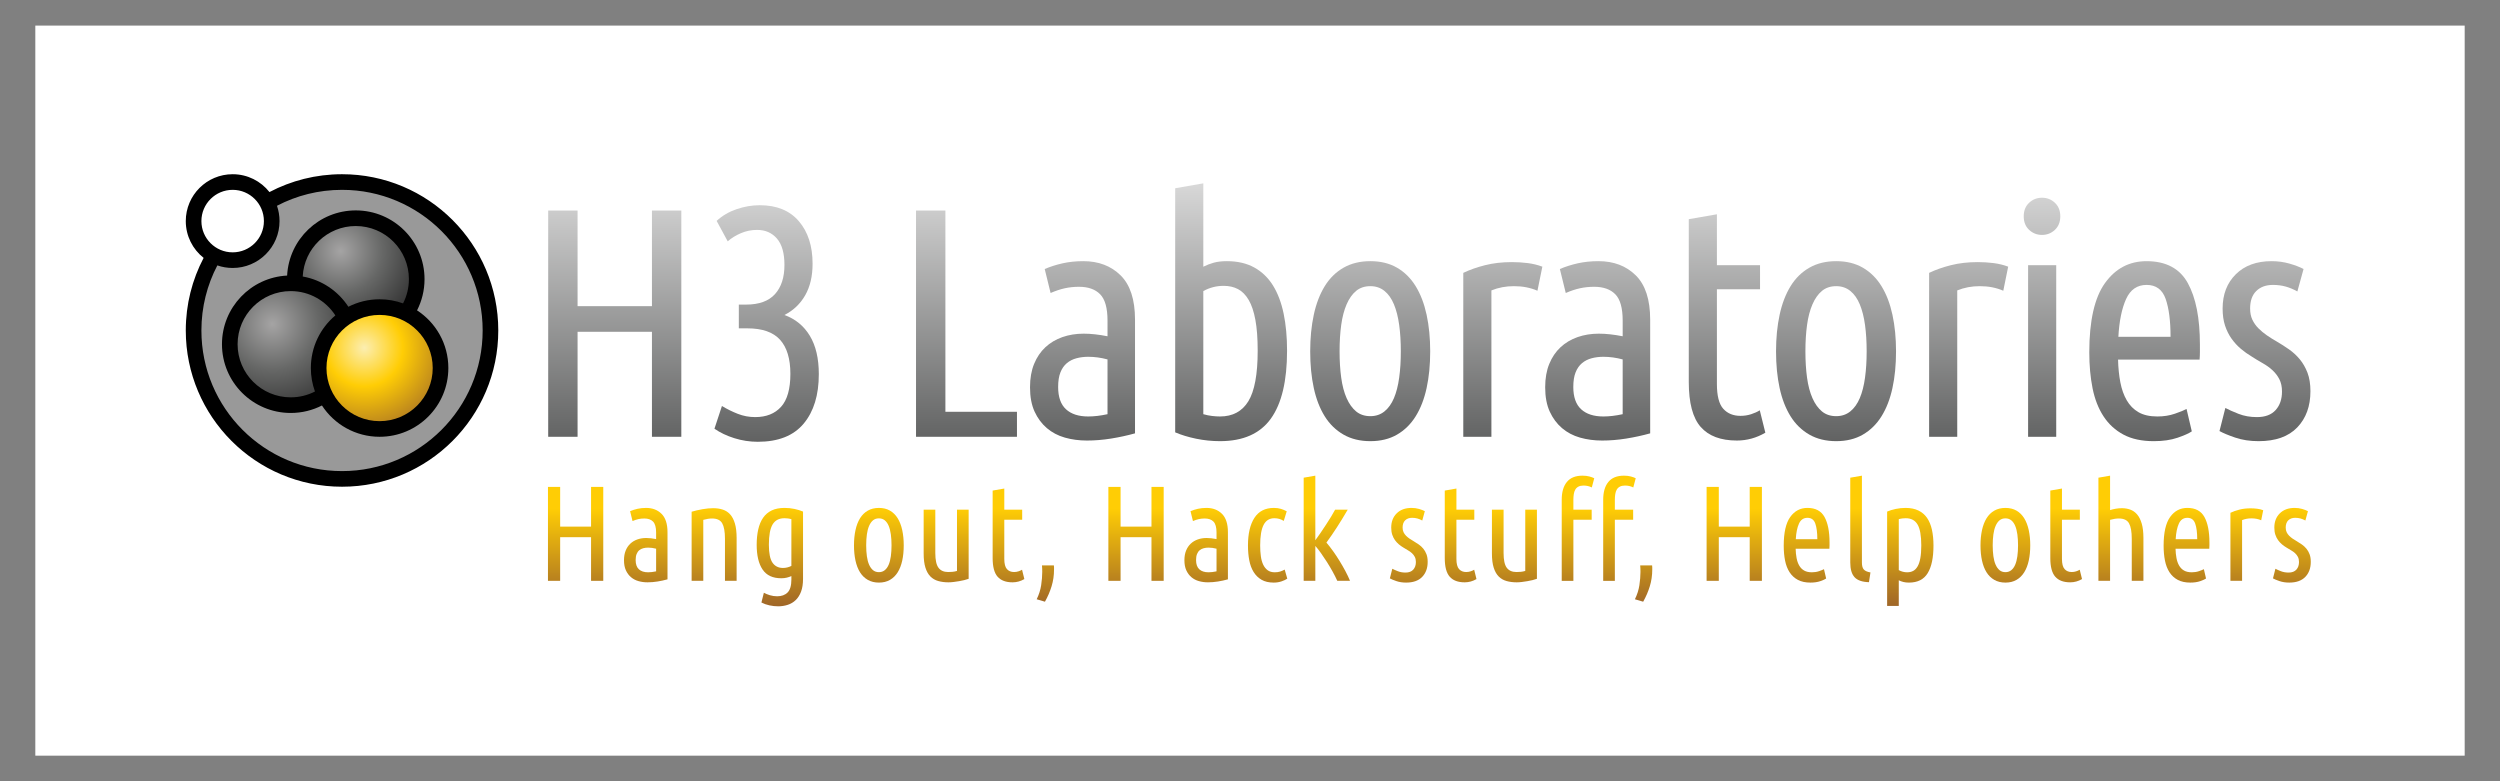 <?xml version="1.0" encoding="UTF-8" standalone="no"?>
<!-- Generator: Adobe Illustrator 15.1.0, SVG Export Plug-In . SVG Version: 6.00 Build 0)  -->

<svg
     xmlns:dc="http://purl.org/dc/elements/1.1/"
     xmlns:cc="http://creativecommons.org/ns#"
     xmlns:rdf="http://www.w3.org/1999/02/22-rdf-syntax-ns#"
     xmlns:svg="http://www.w3.org/2000/svg"
     xmlns="http://www.w3.org/2000/svg"
     xmlns:xlink="http://www.w3.org/1999/xlink"
     xmlns:sodipodi="http://sodipodi.sourceforge.net/DTD/sodipodi-0.dtd"
     xmlns:inkscape="http://www.inkscape.org/namespaces/inkscape"
     version="1.1"
     x="0px"
     y="0px"
     width="8000px"
     height="2500px"
     viewBox="0 0 8000 2500"
     enable-background="new 0 0 8000 2500"
     xml:space="preserve"
     id="svg6031"
     inkscape:version="0.48.5 r10040"
     sodipodi:docname="logo_long_full_on_white.svg"><rect x="0" y="0" width="8000" height="2500" fill="#808080" stroke="none"/><defs
     id="defs6376">
	
<linearGradient
     inkscape:collect="always"
     xlink:href="#SVGID_31_"
     id="linearGradient6438"
     gradientUnits="userSpaceOnUse"
     x1="4573.805"
     y1="586.708"
     x2="4573.805"
     y2="1413.708" /><linearGradient
     inkscape:collect="always"
     xlink:href="#SVGID_32_"
     id="linearGradient6440"
     gradientUnits="userSpaceOnUse"
     x1="4573.805"
     y1="586.708"
     x2="4573.805"
     y2="1413.708" /><linearGradient
     inkscape:collect="always"
     xlink:href="#SVGID_33_"
     id="linearGradient6442"
     gradientUnits="userSpaceOnUse"
     x1="4573.805"
     y1="586.708"
     x2="4573.805"
     y2="1413.708" /><linearGradient
     inkscape:collect="always"
     xlink:href="#SVGID_34_"
     id="linearGradient6444"
     gradientUnits="userSpaceOnUse"
     x1="4573.805"
     y1="586.708"
     x2="4573.805"
     y2="1413.708" /><linearGradient
     inkscape:collect="always"
     xlink:href="#SVGID_35_"
     id="linearGradient6446"
     gradientUnits="userSpaceOnUse"
     x1="4573.805"
     y1="586.708"
     x2="4573.805"
     y2="1413.708" /><linearGradient
     inkscape:collect="always"
     xlink:href="#SVGID_36_"
     id="linearGradient6448"
     gradientUnits="userSpaceOnUse"
     x1="4573.805"
     y1="586.708"
     x2="4573.805"
     y2="1413.708" /><linearGradient
     inkscape:collect="always"
     xlink:href="#SVGID_37_"
     id="linearGradient6450"
     gradientUnits="userSpaceOnUse"
     x1="4573.805"
     y1="586.708"
     x2="4573.805"
     y2="1413.708" /><linearGradient
     inkscape:collect="always"
     xlink:href="#SVGID_38_"
     id="linearGradient6452"
     gradientUnits="userSpaceOnUse"
     x1="4573.805"
     y1="586.708"
     x2="4573.805"
     y2="1413.708" /><linearGradient
     inkscape:collect="always"
     xlink:href="#SVGID_39_"
     id="linearGradient6454"
     gradientUnits="userSpaceOnUse"
     x1="4573.805"
     y1="586.708"
     x2="4573.805"
     y2="1413.708" /><linearGradient
     inkscape:collect="always"
     xlink:href="#SVGID_40_"
     id="linearGradient6456"
     gradientUnits="userSpaceOnUse"
     x1="4573.805"
     y1="586.708"
     x2="4573.805"
     y2="1413.708" /><linearGradient
     inkscape:collect="always"
     xlink:href="#SVGID_41_"
     id="linearGradient6458"
     gradientUnits="userSpaceOnUse"
     x1="4573.805"
     y1="586.708"
     x2="4573.805"
     y2="1413.708" /><linearGradient
     inkscape:collect="always"
     xlink:href="#SVGID_42_"
     id="linearGradient6460"
     gradientUnits="userSpaceOnUse"
     x1="4573.805"
     y1="586.708"
     x2="4573.805"
     y2="1413.708" /><linearGradient
     inkscape:collect="always"
     xlink:href="#SVGID_43_"
     id="linearGradient6462"
     gradientUnits="userSpaceOnUse"
     x1="4573.805"
     y1="586.708"
     x2="4573.805"
     y2="1413.708" /><linearGradient
     inkscape:collect="always"
     xlink:href="#SVGID_44_"
     id="linearGradient6464"
     gradientUnits="userSpaceOnUse"
     x1="4573.805"
     y1="586.708"
     x2="4573.805"
     y2="1413.708" />
		
	<linearGradient
     inkscape:collect="always"
     xlink:href="#SVGID_31_"
     id="linearGradient6523"
     gradientUnits="userSpaceOnUse"
     x1="4573.805"
     y1="586.708"
     x2="4573.805"
     y2="1413.708" /><linearGradient
     inkscape:collect="always"
     xlink:href="#SVGID_32_"
     id="linearGradient6525"
     gradientUnits="userSpaceOnUse"
     x1="4573.805"
     y1="586.708"
     x2="4573.805"
     y2="1413.708" /><linearGradient
     inkscape:collect="always"
     xlink:href="#SVGID_33_"
     id="linearGradient6527"
     gradientUnits="userSpaceOnUse"
     x1="4573.805"
     y1="586.708"
     x2="4573.805"
     y2="1413.708" /><linearGradient
     inkscape:collect="always"
     xlink:href="#SVGID_34_"
     id="linearGradient6529"
     gradientUnits="userSpaceOnUse"
     x1="4573.805"
     y1="586.708"
     x2="4573.805"
     y2="1413.708" /><linearGradient
     inkscape:collect="always"
     xlink:href="#SVGID_35_"
     id="linearGradient6531"
     gradientUnits="userSpaceOnUse"
     x1="4573.805"
     y1="586.708"
     x2="4573.805"
     y2="1413.708" /><linearGradient
     inkscape:collect="always"
     xlink:href="#SVGID_36_"
     id="linearGradient6533"
     gradientUnits="userSpaceOnUse"
     x1="4573.805"
     y1="586.708"
     x2="4573.805"
     y2="1413.708" /><linearGradient
     inkscape:collect="always"
     xlink:href="#SVGID_37_"
     id="linearGradient6535"
     gradientUnits="userSpaceOnUse"
     x1="4573.805"
     y1="586.708"
     x2="4573.805"
     y2="1413.708" /><linearGradient
     inkscape:collect="always"
     xlink:href="#SVGID_38_"
     id="linearGradient6537"
     gradientUnits="userSpaceOnUse"
     x1="4573.805"
     y1="586.708"
     x2="4573.805"
     y2="1413.708" /><linearGradient
     inkscape:collect="always"
     xlink:href="#SVGID_39_"
     id="linearGradient6539"
     gradientUnits="userSpaceOnUse"
     x1="4573.805"
     y1="586.708"
     x2="4573.805"
     y2="1413.708" /><linearGradient
     inkscape:collect="always"
     xlink:href="#SVGID_40_"
     id="linearGradient6541"
     gradientUnits="userSpaceOnUse"
     x1="4573.805"
     y1="586.708"
     x2="4573.805"
     y2="1413.708" /><linearGradient
     inkscape:collect="always"
     xlink:href="#SVGID_41_"
     id="linearGradient6543"
     gradientUnits="userSpaceOnUse"
     x1="4573.805"
     y1="586.708"
     x2="4573.805"
     y2="1413.708" /><linearGradient
     inkscape:collect="always"
     xlink:href="#SVGID_42_"
     id="linearGradient6545"
     gradientUnits="userSpaceOnUse"
     x1="4573.805"
     y1="586.708"
     x2="4573.805"
     y2="1413.708" /><linearGradient
     inkscape:collect="always"
     xlink:href="#SVGID_43_"
     id="linearGradient6547"
     gradientUnits="userSpaceOnUse"
     x1="4573.805"
     y1="586.708"
     x2="4573.805"
     y2="1413.708" /><linearGradient
     inkscape:collect="always"
     xlink:href="#SVGID_44_"
     id="linearGradient6549"
     gradientUnits="userSpaceOnUse"
     x1="4573.805"
     y1="586.708"
     x2="4573.805"
     y2="1413.708" />
			<linearGradient
     y2="1413.708"
     x2="4573.805"
     y1="586.708"
     x1="4573.805"
     gradientUnits="userSpaceOnUse"
     id="SVGID_31_">
				<stop
     id="stop6277"
     style="stop-color:#D8D8D8"
     offset="0" />
				<stop
     id="stop6279"
     style="stop-color:#616262"
     offset="1" />
			</linearGradient>
			
			<linearGradient
     y2="1413.708"
     x2="4573.805"
     y1="586.708"
     x1="4573.805"
     gradientUnits="userSpaceOnUse"
     id="SVGID_32_">
				<stop
     id="stop6284"
     style="stop-color:#D8D8D8"
     offset="0" />
				<stop
     id="stop6286"
     style="stop-color:#616262"
     offset="1" />
			</linearGradient>
			
			<linearGradient
     y2="1413.708"
     x2="4573.805"
     y1="586.708"
     x1="4573.805"
     gradientUnits="userSpaceOnUse"
     id="SVGID_33_">
				<stop
     id="stop6291"
     style="stop-color:#D8D8D8"
     offset="0" />
				<stop
     id="stop6293"
     style="stop-color:#616262"
     offset="1" />
			</linearGradient>
			
			<linearGradient
     y2="1413.708"
     x2="4573.805"
     y1="586.708"
     x1="4573.805"
     gradientUnits="userSpaceOnUse"
     id="SVGID_34_">
				<stop
     id="stop6298"
     style="stop-color:#D8D8D8"
     offset="0" />
				<stop
     id="stop6300"
     style="stop-color:#616262"
     offset="1" />
			</linearGradient>
			
			<linearGradient
     y2="1413.708"
     x2="4573.805"
     y1="586.708"
     x1="4573.805"
     gradientUnits="userSpaceOnUse"
     id="SVGID_35_">
				<stop
     id="stop6305"
     style="stop-color:#D8D8D8"
     offset="0" />
				<stop
     id="stop6307"
     style="stop-color:#616262"
     offset="1" />
			</linearGradient>
			
			<linearGradient
     y2="1413.708"
     x2="4573.805"
     y1="586.708"
     x1="4573.805"
     gradientUnits="userSpaceOnUse"
     id="SVGID_36_">
				<stop
     id="stop6312"
     style="stop-color:#D8D8D8"
     offset="0" />
				<stop
     id="stop6314"
     style="stop-color:#616262"
     offset="1" />
			</linearGradient>
			
			<linearGradient
     y2="1413.708"
     x2="4573.805"
     y1="586.708"
     x1="4573.805"
     gradientUnits="userSpaceOnUse"
     id="SVGID_37_">
				<stop
     id="stop6319"
     style="stop-color:#D8D8D8"
     offset="0" />
				<stop
     id="stop6321"
     style="stop-color:#616262"
     offset="1" />
			</linearGradient>
			
			<linearGradient
     y2="1413.708"
     x2="4573.805"
     y1="586.708"
     x1="4573.805"
     gradientUnits="userSpaceOnUse"
     id="SVGID_38_">
				<stop
     id="stop6326"
     style="stop-color:#D8D8D8"
     offset="0" />
				<stop
     id="stop6328"
     style="stop-color:#616262"
     offset="1" />
			</linearGradient>
			
			<linearGradient
     y2="1413.708"
     x2="4573.805"
     y1="586.708"
     x1="4573.805"
     gradientUnits="userSpaceOnUse"
     id="SVGID_39_">
				<stop
     id="stop6333"
     style="stop-color:#D8D8D8"
     offset="0" />
				<stop
     id="stop6335"
     style="stop-color:#616262"
     offset="1" />
			</linearGradient>
			
			<linearGradient
     y2="1413.708"
     x2="4573.805"
     y1="586.708"
     x1="4573.805"
     gradientUnits="userSpaceOnUse"
     id="SVGID_40_">
				<stop
     id="stop6340"
     style="stop-color:#D8D8D8"
     offset="0" />
				<stop
     id="stop6342"
     style="stop-color:#616262"
     offset="1" />
			</linearGradient>
			
			<linearGradient
     y2="1413.708"
     x2="4573.805"
     y1="586.708"
     x1="4573.805"
     gradientUnits="userSpaceOnUse"
     id="SVGID_41_">
				<stop
     id="stop6347"
     style="stop-color:#D8D8D8"
     offset="0" />
				<stop
     id="stop6349"
     style="stop-color:#616262"
     offset="1" />
			</linearGradient>
			
			<linearGradient
     y2="1413.708"
     x2="4573.805"
     y1="586.708"
     x1="4573.805"
     gradientUnits="userSpaceOnUse"
     id="SVGID_42_">
				<stop
     id="stop6354"
     style="stop-color:#D8D8D8"
     offset="0" />
				<stop
     id="stop6356"
     style="stop-color:#616262"
     offset="1" />
			</linearGradient>
			
			<linearGradient
     y2="1413.708"
     x2="4573.805"
     y1="586.708"
     x1="4573.805"
     gradientUnits="userSpaceOnUse"
     id="SVGID_43_">
				<stop
     id="stop6361"
     style="stop-color:#D8D8D8"
     offset="0" />
				<stop
     id="stop6363"
     style="stop-color:#616262"
     offset="1" />
			</linearGradient>
			
			<linearGradient
     y2="1413.708"
     x2="4573.805"
     y1="586.708"
     x1="4573.805"
     gradientUnits="userSpaceOnUse"
     id="SVGID_44_">
				<stop
     id="stop6368"
     style="stop-color:#D8D8D8"
     offset="0" />
				<stop
     id="stop6370"
     style="stop-color:#616262"
     offset="1" />
			</linearGradient>
			
		
	
<linearGradient
     inkscape:collect="always"
     xlink:href="#SVGID_4_"
     id="linearGradient6717"
     gradientUnits="userSpaceOnUse"
     x1="4574.01"
     y1="1940.192"
     x2="4574.01"
     y2="1522.107" /><linearGradient
     inkscape:collect="always"
     xlink:href="#SVGID_5_"
     id="linearGradient6719"
     gradientUnits="userSpaceOnUse"
     x1="4574.01"
     y1="1940.192"
     x2="4574.01"
     y2="1522.107" /><linearGradient
     inkscape:collect="always"
     xlink:href="#SVGID_6_"
     id="linearGradient6721"
     gradientUnits="userSpaceOnUse"
     x1="4574.01"
     y1="1940.192"
     x2="4574.01"
     y2="1522.107" /><linearGradient
     inkscape:collect="always"
     xlink:href="#SVGID_7_"
     id="linearGradient6723"
     gradientUnits="userSpaceOnUse"
     x1="4574.01"
     y1="1940.192"
     x2="4574.01"
     y2="1522.107" /><linearGradient
     inkscape:collect="always"
     xlink:href="#SVGID_8_"
     id="linearGradient6725"
     gradientUnits="userSpaceOnUse"
     x1="4574.01"
     y1="1940.192"
     x2="4574.01"
     y2="1522.107" /><linearGradient
     inkscape:collect="always"
     xlink:href="#SVGID_9_"
     id="linearGradient6727"
     gradientUnits="userSpaceOnUse"
     x1="4574.01"
     y1="1940.192"
     x2="4574.01"
     y2="1522.107" /><linearGradient
     inkscape:collect="always"
     xlink:href="#SVGID_10_"
     id="linearGradient6729"
     gradientUnits="userSpaceOnUse"
     x1="4574.01"
     y1="1940.192"
     x2="4574.01"
     y2="1522.107" /><linearGradient
     inkscape:collect="always"
     xlink:href="#SVGID_11_"
     id="linearGradient6731"
     gradientUnits="userSpaceOnUse"
     x1="4574.01"
     y1="1940.192"
     x2="4574.01"
     y2="1522.107" /><linearGradient
     inkscape:collect="always"
     xlink:href="#SVGID_12_"
     id="linearGradient6733"
     gradientUnits="userSpaceOnUse"
     x1="4574.01"
     y1="1940.192"
     x2="4574.01"
     y2="1522.107" /><linearGradient
     inkscape:collect="always"
     xlink:href="#SVGID_13_"
     id="linearGradient6735"
     gradientUnits="userSpaceOnUse"
     x1="4574.01"
     y1="1940.192"
     x2="4574.01"
     y2="1522.107" /><linearGradient
     inkscape:collect="always"
     xlink:href="#SVGID_14_"
     id="linearGradient6737"
     gradientUnits="userSpaceOnUse"
     x1="4574.01"
     y1="1940.192"
     x2="4574.01"
     y2="1522.107" /><linearGradient
     inkscape:collect="always"
     xlink:href="#SVGID_15_"
     id="linearGradient6739"
     gradientUnits="userSpaceOnUse"
     x1="4574.01"
     y1="1940.192"
     x2="4574.01"
     y2="1522.107" /><linearGradient
     inkscape:collect="always"
     xlink:href="#SVGID_16_"
     id="linearGradient6741"
     gradientUnits="userSpaceOnUse"
     x1="4574.01"
     y1="1940.192"
     x2="4574.01"
     y2="1522.107" /><linearGradient
     inkscape:collect="always"
     xlink:href="#SVGID_17_"
     id="linearGradient6743"
     gradientUnits="userSpaceOnUse"
     x1="4574.01"
     y1="1940.192"
     x2="4574.01"
     y2="1522.107" /><linearGradient
     inkscape:collect="always"
     xlink:href="#SVGID_18_"
     id="linearGradient6745"
     gradientUnits="userSpaceOnUse"
     x1="4574.01"
     y1="1940.192"
     x2="4574.01"
     y2="1522.107" /><linearGradient
     inkscape:collect="always"
     xlink:href="#SVGID_19_"
     id="linearGradient6747"
     gradientUnits="userSpaceOnUse"
     x1="4574.01"
     y1="1940.192"
     x2="4574.01"
     y2="1522.107" /><linearGradient
     inkscape:collect="always"
     xlink:href="#SVGID_20_"
     id="linearGradient6749"
     gradientUnits="userSpaceOnUse"
     x1="4574.01"
     y1="1940.192"
     x2="4574.01"
     y2="1522.107" /><linearGradient
     inkscape:collect="always"
     xlink:href="#SVGID_21_"
     id="linearGradient6751"
     gradientUnits="userSpaceOnUse"
     x1="4574.01"
     y1="1940.192"
     x2="4574.01"
     y2="1522.107" /><linearGradient
     inkscape:collect="always"
     xlink:href="#SVGID_22_"
     id="linearGradient6753"
     gradientUnits="userSpaceOnUse"
     x1="4574.01"
     y1="1940.192"
     x2="4574.01"
     y2="1522.107" /><linearGradient
     inkscape:collect="always"
     xlink:href="#SVGID_23_"
     id="linearGradient6755"
     gradientUnits="userSpaceOnUse"
     x1="4574.01"
     y1="1940.192"
     x2="4574.01"
     y2="1522.107" /><linearGradient
     inkscape:collect="always"
     xlink:href="#SVGID_24_"
     id="linearGradient6757"
     gradientUnits="userSpaceOnUse"
     x1="4574.01"
     y1="1940.192"
     x2="4574.01"
     y2="1522.107" /><linearGradient
     inkscape:collect="always"
     xlink:href="#SVGID_25_"
     id="linearGradient6759"
     gradientUnits="userSpaceOnUse"
     x1="4574.01"
     y1="1940.192"
     x2="4574.01"
     y2="1522.107" /><linearGradient
     inkscape:collect="always"
     xlink:href="#SVGID_26_"
     id="linearGradient6761"
     gradientUnits="userSpaceOnUse"
     x1="4574.01"
     y1="1940.192"
     x2="4574.01"
     y2="1522.107" /><linearGradient
     inkscape:collect="always"
     xlink:href="#SVGID_27_"
     id="linearGradient6763"
     gradientUnits="userSpaceOnUse"
     x1="4574.01"
     y1="1940.192"
     x2="4574.01"
     y2="1522.107" /><linearGradient
     inkscape:collect="always"
     xlink:href="#SVGID_28_"
     id="linearGradient6765"
     gradientUnits="userSpaceOnUse"
     x1="4574.01"
     y1="1940.192"
     x2="4574.01"
     y2="1522.107" /><linearGradient
     inkscape:collect="always"
     xlink:href="#SVGID_29_"
     id="linearGradient6767"
     gradientUnits="userSpaceOnUse"
     x1="4574.01"
     y1="1940.192"
     x2="4574.01"
     y2="1522.107" /><linearGradient
     inkscape:collect="always"
     xlink:href="#SVGID_30_"
     id="linearGradient6769"
     gradientUnits="userSpaceOnUse"
     x1="4574.01"
     y1="1940.192"
     x2="4574.01"
     y2="1522.107" />
		
	<linearGradient
     inkscape:collect="always"
     xlink:href="#SVGID_4_"
     id="linearGradient6880"
     gradientUnits="userSpaceOnUse"
     x1="4574.01"
     y1="1940.192"
     x2="4574.01"
     y2="1522.107" /><linearGradient
     inkscape:collect="always"
     xlink:href="#SVGID_5_"
     id="linearGradient6882"
     gradientUnits="userSpaceOnUse"
     x1="4574.01"
     y1="1940.192"
     x2="4574.01"
     y2="1522.107" /><linearGradient
     inkscape:collect="always"
     xlink:href="#SVGID_6_"
     id="linearGradient6884"
     gradientUnits="userSpaceOnUse"
     x1="4574.01"
     y1="1940.192"
     x2="4574.01"
     y2="1522.107" /><linearGradient
     inkscape:collect="always"
     xlink:href="#SVGID_7_"
     id="linearGradient6886"
     gradientUnits="userSpaceOnUse"
     x1="4574.01"
     y1="1940.192"
     x2="4574.01"
     y2="1522.107" /><linearGradient
     inkscape:collect="always"
     xlink:href="#SVGID_8_"
     id="linearGradient6888"
     gradientUnits="userSpaceOnUse"
     x1="4574.01"
     y1="1940.192"
     x2="4574.01"
     y2="1522.107" /><linearGradient
     inkscape:collect="always"
     xlink:href="#SVGID_9_"
     id="linearGradient6890"
     gradientUnits="userSpaceOnUse"
     x1="4574.01"
     y1="1940.192"
     x2="4574.01"
     y2="1522.107" /><linearGradient
     inkscape:collect="always"
     xlink:href="#SVGID_10_"
     id="linearGradient6892"
     gradientUnits="userSpaceOnUse"
     x1="4574.01"
     y1="1940.192"
     x2="4574.01"
     y2="1522.107" /><linearGradient
     inkscape:collect="always"
     xlink:href="#SVGID_11_"
     id="linearGradient6894"
     gradientUnits="userSpaceOnUse"
     x1="4574.01"
     y1="1940.192"
     x2="4574.01"
     y2="1522.107" /><linearGradient
     inkscape:collect="always"
     xlink:href="#SVGID_12_"
     id="linearGradient6896"
     gradientUnits="userSpaceOnUse"
     x1="4574.01"
     y1="1940.192"
     x2="4574.01"
     y2="1522.107" /><linearGradient
     inkscape:collect="always"
     xlink:href="#SVGID_13_"
     id="linearGradient6898"
     gradientUnits="userSpaceOnUse"
     x1="4574.01"
     y1="1940.192"
     x2="4574.01"
     y2="1522.107" /><linearGradient
     inkscape:collect="always"
     xlink:href="#SVGID_14_"
     id="linearGradient6900"
     gradientUnits="userSpaceOnUse"
     x1="4574.01"
     y1="1940.192"
     x2="4574.01"
     y2="1522.107" /><linearGradient
     inkscape:collect="always"
     xlink:href="#SVGID_15_"
     id="linearGradient6902"
     gradientUnits="userSpaceOnUse"
     x1="4574.01"
     y1="1940.192"
     x2="4574.01"
     y2="1522.107" /><linearGradient
     inkscape:collect="always"
     xlink:href="#SVGID_16_"
     id="linearGradient6904"
     gradientUnits="userSpaceOnUse"
     x1="4574.01"
     y1="1940.192"
     x2="4574.01"
     y2="1522.107" /><linearGradient
     inkscape:collect="always"
     xlink:href="#SVGID_17_"
     id="linearGradient6906"
     gradientUnits="userSpaceOnUse"
     x1="4574.01"
     y1="1940.192"
     x2="4574.01"
     y2="1522.107" /><linearGradient
     inkscape:collect="always"
     xlink:href="#SVGID_18_"
     id="linearGradient6908"
     gradientUnits="userSpaceOnUse"
     x1="4574.01"
     y1="1940.192"
     x2="4574.01"
     y2="1522.107" /><linearGradient
     inkscape:collect="always"
     xlink:href="#SVGID_19_"
     id="linearGradient6910"
     gradientUnits="userSpaceOnUse"
     x1="4574.01"
     y1="1940.192"
     x2="4574.01"
     y2="1522.107" /><linearGradient
     inkscape:collect="always"
     xlink:href="#SVGID_20_"
     id="linearGradient6912"
     gradientUnits="userSpaceOnUse"
     x1="4574.01"
     y1="1940.192"
     x2="4574.01"
     y2="1522.107" /><linearGradient
     inkscape:collect="always"
     xlink:href="#SVGID_21_"
     id="linearGradient6914"
     gradientUnits="userSpaceOnUse"
     x1="4574.01"
     y1="1940.192"
     x2="4574.01"
     y2="1522.107" /><linearGradient
     inkscape:collect="always"
     xlink:href="#SVGID_22_"
     id="linearGradient6916"
     gradientUnits="userSpaceOnUse"
     x1="4574.01"
     y1="1940.192"
     x2="4574.01"
     y2="1522.107" /><linearGradient
     inkscape:collect="always"
     xlink:href="#SVGID_23_"
     id="linearGradient6918"
     gradientUnits="userSpaceOnUse"
     x1="4574.01"
     y1="1940.192"
     x2="4574.01"
     y2="1522.107" /><linearGradient
     inkscape:collect="always"
     xlink:href="#SVGID_24_"
     id="linearGradient6920"
     gradientUnits="userSpaceOnUse"
     x1="4574.01"
     y1="1940.192"
     x2="4574.01"
     y2="1522.107" /><linearGradient
     inkscape:collect="always"
     xlink:href="#SVGID_25_"
     id="linearGradient6922"
     gradientUnits="userSpaceOnUse"
     x1="4574.01"
     y1="1940.192"
     x2="4574.01"
     y2="1522.107" /><linearGradient
     inkscape:collect="always"
     xlink:href="#SVGID_26_"
     id="linearGradient6924"
     gradientUnits="userSpaceOnUse"
     x1="4574.01"
     y1="1940.192"
     x2="4574.01"
     y2="1522.107" /><linearGradient
     inkscape:collect="always"
     xlink:href="#SVGID_27_"
     id="linearGradient6926"
     gradientUnits="userSpaceOnUse"
     x1="4574.01"
     y1="1940.192"
     x2="4574.01"
     y2="1522.107" /><linearGradient
     inkscape:collect="always"
     xlink:href="#SVGID_28_"
     id="linearGradient6928"
     gradientUnits="userSpaceOnUse"
     x1="4574.01"
     y1="1940.192"
     x2="4574.01"
     y2="1522.107" /><linearGradient
     inkscape:collect="always"
     xlink:href="#SVGID_29_"
     id="linearGradient6930"
     gradientUnits="userSpaceOnUse"
     x1="4574.01"
     y1="1940.192"
     x2="4574.01"
     y2="1522.107" /><linearGradient
     inkscape:collect="always"
     xlink:href="#SVGID_30_"
     id="linearGradient6932"
     gradientUnits="userSpaceOnUse"
     x1="4574.01"
     y1="1940.192"
     x2="4574.01"
     y2="1522.107" />
			<linearGradient
     y2="1522.107"
     x2="4574.01"
     y1="1940.192"
     x1="4574.01"
     gradientUnits="userSpaceOnUse"
     id="SVGID_4_">
				<stop
     id="stop6083"
     style="stop-color:#9F6628"
     offset="0" />
				<stop
     id="stop6085"
     style="stop-color:#FFCD05"
     offset="0.75" />
			</linearGradient>
			
			<linearGradient
     y2="1522.107"
     x2="4574.01"
     y1="1940.192"
     x1="4574.01"
     gradientUnits="userSpaceOnUse"
     id="SVGID_5_">
				<stop
     id="stop6090"
     style="stop-color:#9F6628"
     offset="0" />
				<stop
     id="stop6092"
     style="stop-color:#FFCD05"
     offset="0.75" />
			</linearGradient>
			
			<linearGradient
     y2="1522.107"
     x2="4574.01"
     y1="1940.192"
     x1="4574.01"
     gradientUnits="userSpaceOnUse"
     id="SVGID_6_">
				<stop
     id="stop6097"
     style="stop-color:#9F6628"
     offset="0" />
				<stop
     id="stop6099"
     style="stop-color:#FFCD05"
     offset="0.75" />
			</linearGradient>
			
			<linearGradient
     y2="1522.107"
     x2="4574.01"
     y1="1940.192"
     x1="4574.01"
     gradientUnits="userSpaceOnUse"
     id="SVGID_7_">
				<stop
     id="stop6104"
     style="stop-color:#9F6628"
     offset="0" />
				<stop
     id="stop6106"
     style="stop-color:#FFCD05"
     offset="0.75" />
			</linearGradient>
			
			<linearGradient
     y2="1522.107"
     x2="4574.01"
     y1="1940.192"
     x1="4574.01"
     gradientUnits="userSpaceOnUse"
     id="SVGID_8_">
				<stop
     id="stop6111"
     style="stop-color:#9F6628"
     offset="0" />
				<stop
     id="stop6113"
     style="stop-color:#FFCD05"
     offset="0.75" />
			</linearGradient>
			
			<linearGradient
     y2="1522.107"
     x2="4574.01"
     y1="1940.192"
     x1="4574.01"
     gradientUnits="userSpaceOnUse"
     id="SVGID_9_">
				<stop
     id="stop6118"
     style="stop-color:#9F6628"
     offset="0" />
				<stop
     id="stop6120"
     style="stop-color:#FFCD05"
     offset="0.75" />
			</linearGradient>
			
			<linearGradient
     y2="1522.107"
     x2="4574.01"
     y1="1940.192"
     x1="4574.01"
     gradientUnits="userSpaceOnUse"
     id="SVGID_10_">
				<stop
     id="stop6125"
     style="stop-color:#9F6628"
     offset="0" />
				<stop
     id="stop6127"
     style="stop-color:#FFCD05"
     offset="0.75" />
			</linearGradient>
			
			<linearGradient
     y2="1522.107"
     x2="4574.01"
     y1="1940.192"
     x1="4574.01"
     gradientUnits="userSpaceOnUse"
     id="SVGID_11_">
				<stop
     id="stop6132"
     style="stop-color:#9F6628"
     offset="0" />
				<stop
     id="stop6134"
     style="stop-color:#FFCD05"
     offset="0.75" />
			</linearGradient>
			
			<linearGradient
     y2="1522.107"
     x2="4574.01"
     y1="1940.192"
     x1="4574.01"
     gradientUnits="userSpaceOnUse"
     id="SVGID_12_">
				<stop
     id="stop6139"
     style="stop-color:#9F6628"
     offset="0" />
				<stop
     id="stop6141"
     style="stop-color:#FFCD05"
     offset="0.75" />
			</linearGradient>
			
			<linearGradient
     y2="1522.107"
     x2="4574.01"
     y1="1940.192"
     x1="4574.01"
     gradientUnits="userSpaceOnUse"
     id="SVGID_13_">
				<stop
     id="stop6146"
     style="stop-color:#9F6628"
     offset="0" />
				<stop
     id="stop6148"
     style="stop-color:#FFCD05"
     offset="0.75" />
			</linearGradient>
			
			<linearGradient
     y2="1522.107"
     x2="4574.01"
     y1="1940.192"
     x1="4574.01"
     gradientUnits="userSpaceOnUse"
     id="SVGID_14_">
				<stop
     id="stop6153"
     style="stop-color:#9F6628"
     offset="0" />
				<stop
     id="stop6155"
     style="stop-color:#FFCD05"
     offset="0.75" />
			</linearGradient>
			
			<linearGradient
     y2="1522.107"
     x2="4574.01"
     y1="1940.192"
     x1="4574.01"
     gradientUnits="userSpaceOnUse"
     id="SVGID_15_">
				<stop
     id="stop6160"
     style="stop-color:#9F6628"
     offset="0" />
				<stop
     id="stop6162"
     style="stop-color:#FFCD05"
     offset="0.75" />
			</linearGradient>
			
			<linearGradient
     y2="1522.107"
     x2="4574.01"
     y1="1940.192"
     x1="4574.01"
     gradientUnits="userSpaceOnUse"
     id="SVGID_16_">
				<stop
     id="stop6167"
     style="stop-color:#9F6628"
     offset="0" />
				<stop
     id="stop6169"
     style="stop-color:#FFCD05"
     offset="0.75" />
			</linearGradient>
			
			<linearGradient
     y2="1522.107"
     x2="4574.01"
     y1="1940.192"
     x1="4574.01"
     gradientUnits="userSpaceOnUse"
     id="SVGID_17_">
				<stop
     id="stop6174"
     style="stop-color:#9F6628"
     offset="0" />
				<stop
     id="stop6176"
     style="stop-color:#FFCD05"
     offset="0.75" />
			</linearGradient>
			
			<linearGradient
     y2="1522.107"
     x2="4574.01"
     y1="1940.192"
     x1="4574.01"
     gradientUnits="userSpaceOnUse"
     id="SVGID_18_">
				<stop
     id="stop6181"
     style="stop-color:#9F6628"
     offset="0" />
				<stop
     id="stop6183"
     style="stop-color:#FFCD05"
     offset="0.75" />
			</linearGradient>
			
			<linearGradient
     y2="1522.107"
     x2="4574.01"
     y1="1940.192"
     x1="4574.01"
     gradientUnits="userSpaceOnUse"
     id="SVGID_19_">
				<stop
     id="stop6188"
     style="stop-color:#9F6628"
     offset="0" />
				<stop
     id="stop6190"
     style="stop-color:#FFCD05"
     offset="0.75" />
			</linearGradient>
			
			<linearGradient
     y2="1522.107"
     x2="4574.01"
     y1="1940.192"
     x1="4574.01"
     gradientUnits="userSpaceOnUse"
     id="SVGID_20_">
				<stop
     id="stop6195"
     style="stop-color:#9F6628"
     offset="0" />
				<stop
     id="stop6197"
     style="stop-color:#FFCD05"
     offset="0.75" />
			</linearGradient>
			
			<linearGradient
     y2="1522.107"
     x2="4574.01"
     y1="1940.192"
     x1="4574.01"
     gradientUnits="userSpaceOnUse"
     id="SVGID_21_">
				<stop
     id="stop6202"
     style="stop-color:#9F6628"
     offset="0" />
				<stop
     id="stop6204"
     style="stop-color:#FFCD05"
     offset="0.75" />
			</linearGradient>
			
			<linearGradient
     y2="1522.107"
     x2="4574.01"
     y1="1940.192"
     x1="4574.01"
     gradientUnits="userSpaceOnUse"
     id="SVGID_22_">
				<stop
     id="stop6209"
     style="stop-color:#9F6628"
     offset="0" />
				<stop
     id="stop6211"
     style="stop-color:#FFCD05"
     offset="0.75" />
			</linearGradient>
			
			<linearGradient
     y2="1522.107"
     x2="4574.01"
     y1="1940.192"
     x1="4574.01"
     gradientUnits="userSpaceOnUse"
     id="SVGID_23_">
				<stop
     id="stop6216"
     style="stop-color:#9F6628"
     offset="0" />
				<stop
     id="stop6218"
     style="stop-color:#FFCD05"
     offset="0.75" />
			</linearGradient>
			
			<linearGradient
     y2="1522.107"
     x2="4574.01"
     y1="1940.192"
     x1="4574.01"
     gradientUnits="userSpaceOnUse"
     id="SVGID_24_">
				<stop
     id="stop6223"
     style="stop-color:#9F6628"
     offset="0" />
				<stop
     id="stop6225"
     style="stop-color:#FFCD05"
     offset="0.75" />
			</linearGradient>
			
			<linearGradient
     y2="1522.107"
     x2="4574.01"
     y1="1940.192"
     x1="4574.01"
     gradientUnits="userSpaceOnUse"
     id="SVGID_25_">
				<stop
     id="stop6230"
     style="stop-color:#9F6628"
     offset="0" />
				<stop
     id="stop6232"
     style="stop-color:#FFCD05"
     offset="0.75" />
			</linearGradient>
			
			<linearGradient
     y2="1522.107"
     x2="4574.01"
     y1="1940.192"
     x1="4574.01"
     gradientUnits="userSpaceOnUse"
     id="SVGID_26_">
				<stop
     id="stop6237"
     style="stop-color:#9F6628"
     offset="0" />
				<stop
     id="stop6239"
     style="stop-color:#FFCD05"
     offset="0.75" />
			</linearGradient>
			
			<linearGradient
     y2="1522.107"
     x2="4574.01"
     y1="1940.192"
     x1="4574.01"
     gradientUnits="userSpaceOnUse"
     id="SVGID_27_">
				<stop
     id="stop6244"
     style="stop-color:#9F6628"
     offset="0" />
				<stop
     id="stop6246"
     style="stop-color:#FFCD05"
     offset="0.75" />
			</linearGradient>
			
			<linearGradient
     y2="1522.107"
     x2="4574.01"
     y1="1940.192"
     x1="4574.01"
     gradientUnits="userSpaceOnUse"
     id="SVGID_28_">
				<stop
     id="stop6251"
     style="stop-color:#9F6628"
     offset="0" />
				<stop
     id="stop6253"
     style="stop-color:#FFCD05"
     offset="0.75" />
			</linearGradient>
			
			<linearGradient
     y2="1522.107"
     x2="4574.01"
     y1="1940.192"
     x1="4574.01"
     gradientUnits="userSpaceOnUse"
     id="SVGID_29_">
				<stop
     id="stop6258"
     style="stop-color:#9F6628"
     offset="0" />
				<stop
     id="stop6260"
     style="stop-color:#FFCD05"
     offset="0.75" />
			</linearGradient>
			
			<linearGradient
     y2="1522.107"
     x2="4574.01"
     y1="1940.192"
     x1="4574.01"
     gradientUnits="userSpaceOnUse"
     id="SVGID_30_">
				<stop
     id="stop6265"
     style="stop-color:#9F6628"
     offset="0" />
				<stop
     id="stop6267"
     style="stop-color:#FFCD05"
     offset="0.75" />
			</linearGradient>
			
		
	
	
<radialGradient
     inkscape:collect="always"
     xlink:href="#SVGID_1_"
     id="radialGradient7062"
     gradientUnits="userSpaceOnUse"
     cx="871.797"
     cy="1036.985"
     r="296.443" /><radialGradient
     inkscape:collect="always"
     xlink:href="#SVGID_2_"
     id="radialGradient7064"
     gradientUnits="userSpaceOnUse"
     cx="1089.811"
     cy="803.45"
     r="270.554" /><radialGradient
     inkscape:collect="always"
     xlink:href="#SVGID_3_"
     id="radialGradient7066"
     gradientUnits="userSpaceOnUse"
     cx="1165.887"
     cy="1113.196"
     r="307.621" />
		
		<radialGradient
     id="SVGID_1_"
     cx="871.797"
     cy="1036.985"
     r="296.443"
     gradientUnits="userSpaceOnUse">
			<stop
     offset="0"
     style="stop-color:#A5A4A4"
     id="stop6051" />
			<stop
     offset="0.5"
     style="stop-color:#666766"
     id="stop6053" />
			<stop
     offset="1"
     style="stop-color:#333333"
     id="stop6055" />
		</radialGradient>
		
		<radialGradient
     id="SVGID_2_"
     cx="1089.811"
     cy="803.45"
     r="270.554"
     gradientUnits="userSpaceOnUse">
			<stop
     offset="0"
     style="stop-color:#A5A4A4"
     id="stop6060" />
			<stop
     offset="0.5"
     style="stop-color:#666766"
     id="stop6062" />
			<stop
     offset="1"
     style="stop-color:#333333"
     id="stop6064" />
		</radialGradient>
		
		<radialGradient
     id="SVGID_3_"
     cx="1165.887"
     cy="1113.196"
     r="307.621"
     gradientUnits="userSpaceOnUse">
			<stop
     offset="0"
     style="stop-color:#FCEEB1"
     id="stop6069" />
			<stop
     offset="0.4"
     style="stop-color:#FFCD05"
     id="stop6071" />
			<stop
     offset="1"
     style="stop-color:#9F6728"
     id="stop6073" />
		</radialGradient>
		
	
		
		
	</defs><sodipodi:namedview
     pagecolor="#ffffff"
     bordercolor="#666666"
     borderopacity="1"
     objecttolerance="10"
     gridtolerance="10"
     guidetolerance="10"
     inkscape:pageopacity="0"
     inkscape:pageshadow="2"
     inkscape:window-width="1422"
     inkscape:window-height="776"
     id="namedview6374"
     showgrid="false"
     borderlayer="true"
     inkscape:showpageshadow="false"
     inkscape:zoom="0.161625"
     inkscape:cx="4000"
     inkscape:cy="1250"
     inkscape:window-x="0"
     inkscape:window-y="0"
     inkscape:window-maximized="0"
     inkscape:current-layer="svg6031" />
<g
     id="Ideal_background">
	<g
     id="g6034">
		<rect
     x="113.023"
     y="81.884"
     fill="#FFFFFF"
     width="7773.953"
     height="2336.232"
     id="rect6036" />
	</g>
</g>
<g
     id="Minimum_background">
	<rect
     x="444.5"
     y="407.5"
     fill="#FFFFFF"
     width="7117"
     height="1691"
     id="rect6039" />
</g>
<path
     d="m 1094.5,582.5 c -87.651,0 -169.755,23.746 -240.237,65.148 9.713,17.775 15.237,38.168 15.237,59.852 0,69.036 -55.965,125 -125,125 -21.684,0 -42.076,-5.523 -59.852,-15.237 C 643.246,887.745 619.5,969.848 619.5,1057.5 c 0,262.336 212.665,475 475,475 262.336,0 475,-212.664 475,-475 0,-262.336 -212.664,-475.001 -475,-475 z"
     id="path6043"
     inkscape:connector-curvature="0"
     style="fill:#999999" /><path
     d="m 1094.5,557.5 c -83.83,0 -162.836,20.637 -232.229,57.098 C 834.801,579.821 792.259,557.5 744.5,557.5 661.657,557.5 594.5,624.658 594.5,707.5 c 0,47.758 22.322,90.3 57.098,117.77 C 615.137,894.664 594.5,973.67 594.5,1057.5 c 0,276.142 223.857,500 500,500 276.143,0 500,-223.857 500,-500 0,-276.144 -223.857,-500.001 -500,-500 z m -350,50 c 55.228,0 99.999,44.771 99.999,100 0,55.229 -44.772,100 -100,100 -55.227,0 -100,-44.771 -100,-99.999 C 644.5,652.271 689.271,607.5 744.5,607.5 z m 349.999,900 c -248.528,0 -450,-201.472 -450,-450 0,-75.126 18.427,-145.94 50.982,-208.201 15.361,5.31 31.851,8.201 49.018,8.201 82.842,0 150,-67.157 150,-150 0,-17.167 -2.892,-33.656 -8.201,-49.018 C 948.56,625.927 1019.374,607.5 1094.5,607.5 c 248.528,-5e-4 450,201.472 450,450 0,248.528 -201.472,450 -450,450 z"
     id="path6045"
     inkscape:connector-curvature="0" /><path
     d="m 1334.551,993.2 c 15.31,-29.982 23.945,-63.938 23.944,-99.913 0,-121.502 -98.501,-219.997 -220.004,-219.996 -117.645,0.004 -213.718,92.348 -219.699,208.503 -116.157,5.983 -208.499,102.057 -208.5,219.701 -10e-4,121.504 98.496,220.002 219.999,220.002 35.973,10e-4 69.928,-8.636 99.909,-23.943 39.239,60.287 107.213,100.155 184.507,100.154 121.503,10e-4 220,-98.496 220,-220 0,-77.295 -39.869,-145.269 -100.157,-184.508 z"
     id="path6048"
     inkscape:connector-curvature="0" /><path
     d="m 994.708,1177.708 c 0,-67.582 30.483,-128.036 78.439,-168.392 -30.277,-46.824 -82.943,-77.817 -142.852,-77.818 -93.888,-0.001 -170.001,76.109 -170.001,169.998 -10e-4,93.888 76.11,170 169.999,170.002 27.946,0 54.315,-6.745 77.573,-18.693 -8.51,-23.434 -13.157,-48.722 -13.157,-75.097 z"
     id="path6057"
     style="fill:url(#radialGradient7062)"
     inkscape:connector-curvature="0" /><path
     d="m 1114.8,981.653 c 29.98,-15.308 63.935,-23.945 99.908,-23.945 26.374,0 51.661,4.647 75.095,13.157 11.948,-23.259 18.694,-49.629 18.693,-77.576 0,-93.889 -76.115,-169.999 -170.004,-169.996 -91.054,5e-4 -165.383,71.589 -169.786,161.55 61.102,10.763 113.507,46.744 146.094,96.81 z"
     id="path6066"
     style="fill:url(#radialGradient7064)"
     inkscape:connector-curvature="0" /><circle
     cx="1214.708"
     cy="1177.709"
     r="170"
     id="circle6075"
     style="fill:url(#radialGradient7066)"
     sodipodi:cx="1214.708"
     sodipodi:cy="1177.709"
     sodipodi:rx="170"
     sodipodi:ry="170" />
<path
     inkscape:connector-curvature="0"
     style="fill:url(#linearGradient6880)"
     id="path6087"
     d="m 1891.402,1558.104 h 39.033 v 300.554 h -39.033 v -139.651 h -98.884 v 139.651 h -39.033 v -300.554 h 39.033 v 127.073 h 98.884 v -127.073 z" /><path
     inkscape:connector-curvature="0"
     style="fill:url(#linearGradient6882)"
     id="path6094"
     d="m 2016.303,1635.736 c 7.516,-3.178 15.465,-5.706 23.854,-7.59 8.383,-1.877 17.49,-2.819 27.323,-2.819 20.235,0 36.716,6.289 49.442,18.866 12.719,12.577 19.082,32.169 19.082,58.767 v 150.928 c -10.408,2.894 -21.034,5.204 -31.877,6.939 -10.842,1.734 -21.468,2.602 -31.877,2.602 -10.408,0 -20.167,-1.301 -29.274,-3.903 -9.107,-2.602 -17.064,-6.79 -23.854,-12.577 -6.797,-5.78 -12.218,-13.079 -16.264,-21.901 -4.053,-8.816 -6.072,-19.585 -6.072,-32.312 0,-11.852 1.803,-22.186 5.422,-31.009 3.611,-8.816 8.6,-16.189 14.963,-22.119 6.356,-5.923 13.878,-10.408 22.552,-13.444 8.674,-3.036 18.066,-4.554 28.19,-4.554 9.542,0 20.093,1.158 31.66,3.469 v -20.817 c 0,-16.765 -3.253,-28.475 -9.758,-35.13 -6.506,-6.647 -15.83,-9.975 -27.974,-9.975 -6.655,0 -12.943,0.65 -18.866,1.951 -5.93,1.302 -12.218,3.402 -18.866,6.289 l -7.807,-31.66 z m 17.782,156.565 c 0,13.303 3.47,23.136 10.408,29.492 6.939,6.363 16.766,9.541 29.492,9.541 7.807,0 16.331,-1.01 25.588,-3.036 v -72.428 c -8.674,-2.311 -17.205,-3.47 -25.588,-3.47 -5.496,0 -10.7,0.651 -15.613,1.952 -4.92,1.301 -9.183,3.47 -12.794,6.505 -3.619,3.036 -6.439,7.089 -8.457,12.145 -2.026,5.061 -3.036,11.492 -3.036,19.299 z" /><path
     inkscape:connector-curvature="0"
     style="fill:url(#linearGradient6884)"
     id="path6101"
     d="m 2213.198,1637.471 c 10.694,-3.178 22.262,-5.854 34.696,-8.023 12.429,-2.168 23.854,-3.252 34.263,-3.252 11.276,0 21.536,1.518 30.793,4.554 9.25,3.036 17.131,8.172 23.636,15.396 6.506,7.231 11.562,16.988 15.18,29.274 3.612,12.293 5.422,27.54 5.422,45.756 v 137.482 h -37.299 v -134.447 c 0,-22.552 -2.894,-39.033 -8.674,-49.441 -5.787,-10.409 -16.63,-15.613 -32.527,-15.613 -8.39,0 -17.782,1.45 -28.19,4.337 v 195.165 h -37.299 v -221.187 z" /><path
     inkscape:connector-curvature="0"
     style="fill:url(#linearGradient6886)"
     id="path6108"
     d="m 2569.697,1852.152 c 0,16.189 -2.101,29.852 -6.288,40.985 -4.194,11.127 -9.907,20.167 -17.131,27.105 -7.231,6.939 -15.688,11.995 -25.372,15.18 -9.69,3.179 -20.024,4.771 -31.01,4.771 -9.257,0 -18.507,-1.016 -27.757,-3.035 -9.256,-2.026 -17.781,-5.062 -25.588,-9.108 l 7.807,-31.226 c 5.204,2.887 11.56,5.488 19.083,7.807 7.515,2.311 15.321,3.469 23.42,3.469 14.163,0 25.297,-4.052 33.395,-12.144 8.091,-8.098 12.144,-21.976 12.144,-41.635 v -10.843 c -4.628,2.026 -9.541,3.687 -14.746,4.987 -5.204,1.302 -11.134,1.952 -17.781,1.952 -27.181,0 -47.057,-9.324 -59.634,-27.974 -12.577,-18.649 -18.866,-45.03 -18.866,-79.15 0,-18.216 1.66,-34.621 4.987,-49.225 3.321,-14.597 8.525,-27.032 15.613,-37.299 7.082,-10.26 16.264,-18.066 27.54,-23.42 11.276,-5.347 25.006,-8.023 41.202,-8.023 10.693,0 21.177,1.085 31.443,3.253 10.259,2.169 19.441,4.988 27.539,8.457 v 215.115 z m -37.298,-190.828 c -4.053,-1.151 -7.956,-1.951 -11.71,-2.385 -3.761,-0.434 -7.231,-0.65 -10.408,-0.65 -17.349,0 -30,6.654 -37.949,19.95 -7.956,13.302 -11.927,34.987 -11.927,65.055 0,27.181 3.903,46.338 11.71,57.465 7.807,11.135 18.934,16.698 33.395,16.698 4.913,0 9.609,-0.576 14.096,-1.735 4.479,-1.151 8.741,-2.744 12.794,-4.771 v -149.627 z" /><path
     inkscape:connector-curvature="0"
     style="fill:url(#linearGradient6888)"
     id="path6115"
     d="m 2891.932,1745.028 c 0,17.932 -1.593,34.195 -4.771,48.792 -3.185,14.604 -8.023,27.106 -14.529,37.515 -6.505,10.409 -14.745,18.507 -24.721,24.287 -9.975,5.78 -21.76,8.674 -35.347,8.674 -13.594,0 -25.445,-2.894 -35.563,-8.674 -10.124,-5.78 -18.432,-13.878 -24.938,-24.287 -6.506,-10.408 -11.351,-22.911 -14.529,-37.515 -3.185,-14.597 -4.771,-30.86 -4.771,-48.792 0,-17.632 1.586,-33.828 4.771,-48.574 3.179,-14.745 8.023,-27.391 14.529,-37.948 6.506,-10.552 14.813,-18.717 24.938,-24.504 10.118,-5.781 21.97,-8.675 35.563,-8.675 13.587,0 25.372,2.894 35.347,8.675 9.976,5.787 18.216,13.952 24.721,24.504 6.506,10.558 11.345,23.203 14.529,37.948 3.178,14.746 4.771,30.942 4.771,48.574 z m -39.033,0 c 0,-12.719 -0.725,-24.355 -2.168,-34.912 -1.45,-10.552 -3.761,-19.659 -6.939,-27.323 -3.185,-7.657 -7.373,-13.587 -12.577,-17.782 -5.204,-4.188 -11.426,-6.288 -18.649,-6.288 -7.521,0 -13.81,2.101 -18.865,6.288 -5.062,4.195 -9.257,10.125 -12.578,17.782 -3.327,7.664 -5.712,16.771 -7.155,27.323 -1.45,10.558 -2.169,22.193 -2.169,34.912 0,12.727 0.719,24.362 2.169,34.913 1.443,10.559 3.828,19.591 7.155,27.106 3.321,7.522 7.516,13.377 12.578,17.564 5.055,4.195 11.344,6.289 18.865,6.289 7.224,0 13.445,-2.094 18.649,-6.289 5.204,-4.188 9.393,-10.042 12.577,-17.564 3.179,-7.516 5.489,-16.548 6.939,-27.106 1.443,-10.551 2.168,-22.186 2.168,-34.913 z" /><path
     inkscape:connector-curvature="0"
     style="fill:url(#linearGradient6890)"
     id="path6122"
     d="m 3099.673,1852.152 c -3.761,1.45 -8.315,2.819 -13.662,4.12 -5.354,1.302 -10.991,2.453 -16.914,3.47 -5.93,1.01 -11.858,1.877 -17.781,2.603 -5.93,0.718 -11.351,1.084 -16.264,1.084 -11.859,0 -22.702,-1.375 -32.528,-4.12 -9.832,-2.744 -18.215,-7.59 -25.154,-14.528 -6.939,-6.939 -12.293,-16.406 -16.047,-28.408 -3.761,-11.994 -5.638,-27.105 -5.638,-45.321 v -140.085 h 37.298 V 1769.75 c 0,22.268 3.396,37.948 10.192,47.057 6.79,9.107 17.131,13.661 31.009,13.661 4.622,0 9.25,-0.217 13.879,-0.65 4.621,-0.434 9.393,-1.369 14.312,-2.819 v -196.032 h 37.298 v 221.186 z" /><path
     inkscape:connector-curvature="0"
     style="fill:url(#linearGradient6892)"
     id="path6129"
     d="m 3213.733,1630.966 h 57.249 v 32.094 h -57.249 v 125.339 c 0,15.613 2.819,26.53 8.457,32.745 5.639,6.221 13.229,9.324 22.77,9.324 4.913,0 9.609,-0.719 14.096,-2.169 4.479,-1.443 8.308,-3.178 11.492,-5.204 l 7.373,29.926 c -11.858,6.939 -24.436,10.408 -37.731,10.408 -21.4,0 -37.373,-5.997 -47.924,-17.998 -10.558,-11.995 -15.83,-31.877 -15.83,-59.634 v -215.982 l 37.298,-6.506 v 67.657 z" /><path
     inkscape:connector-curvature="0"
     style="fill:url(#linearGradient6894)"
     id="path6136"
     d="m 3372.466,1809.217 c 0.284,2.317 0.434,4.554 0.434,6.722 0,2.169 0,4.412 0,6.723 0,18.507 -2.603,36.281 -7.807,53.345 -5.204,17.057 -12.293,33.537 -21.251,49.442 l -26.456,-7.807 c 7.224,-14.746 11.995,-29.709 14.312,-44.888 2.311,-15.18 3.47,-29.418 3.47,-42.72 0,-3.755 -0.075,-7.373 -0.217,-10.843 -0.149,-3.47 -0.366,-6.79 -0.651,-9.975 h 38.166 z" /><path
     inkscape:connector-curvature="0"
     style="fill:url(#linearGradient6896)"
     id="path6143"
     d="m 3684.725,1558.104 h 39.033 v 300.554 h -39.033 v -139.651 h -98.884 v 139.651 h -39.033 v -300.554 h 39.033 v 127.073 h 98.884 v -127.073 z" /><path
     inkscape:connector-curvature="0"
     style="fill:url(#linearGradient6898)"
     id="path6150"
     d="m 3809.626,1635.736 c 7.516,-3.178 15.465,-5.706 23.854,-7.59 8.383,-1.877 17.49,-2.819 27.323,-2.819 20.235,0 36.716,6.289 49.442,18.866 12.719,12.577 19.082,32.169 19.082,58.767 v 150.928 c -10.408,2.894 -21.034,5.204 -31.877,6.939 -10.842,1.734 -21.468,2.602 -31.877,2.602 -10.408,0 -20.167,-1.301 -29.274,-3.903 -9.107,-2.602 -17.064,-6.79 -23.854,-12.577 -6.797,-5.78 -12.218,-13.079 -16.264,-21.901 -4.053,-8.816 -6.072,-19.585 -6.072,-32.312 0,-11.852 1.803,-22.186 5.422,-31.009 3.611,-8.816 8.6,-16.189 14.963,-22.119 6.356,-5.923 13.878,-10.408 22.552,-13.444 8.674,-3.036 18.066,-4.554 28.19,-4.554 9.542,0 20.093,1.158 31.66,3.469 v -20.817 c 0,-16.765 -3.253,-28.475 -9.758,-35.13 -6.506,-6.647 -15.83,-9.975 -27.974,-9.975 -6.655,0 -12.943,0.65 -18.866,1.951 -5.93,1.302 -12.218,3.402 -18.866,6.289 l -7.807,-31.66 z m 17.782,156.565 c 0,13.303 3.47,23.136 10.408,29.492 6.939,6.363 16.766,9.541 29.492,9.541 7.807,0 16.331,-1.01 25.588,-3.036 v -72.428 c -8.674,-2.311 -17.205,-3.47 -25.588,-3.47 -5.496,0 -10.7,0.651 -15.613,1.952 -4.92,1.301 -9.183,3.47 -12.794,6.505 -3.619,3.036 -6.439,7.089 -8.457,12.145 -2.026,5.061 -3.036,11.492 -3.036,19.299 z" /><path
     inkscape:connector-curvature="0"
     style="fill:url(#linearGradient6900)"
     id="path6157"
     d="m 4075.914,1864.296 c -15.613,0 -28.624,-3.035 -39.033,-9.107 -10.409,-6.071 -18.866,-14.38 -25.371,-24.938 -6.506,-10.551 -11.134,-23.054 -13.879,-37.516 -2.751,-14.454 -4.12,-30.21 -4.12,-47.273 0,-37.583 6.865,-67.007 20.601,-88.259 13.729,-21.251 34.48,-31.877 62.236,-31.877 8.383,0 15.898,1.017 22.553,3.036 6.647,2.026 12.861,4.629 18.648,7.807 l -9.541,30.793 c -8.966,-5.78 -18.94,-8.674 -29.926,-8.674 -15.612,0 -27.105,7.088 -34.478,21.251 -7.373,14.17 -11.06,36.147 -11.06,65.923 0,12.435 0.719,23.928 2.169,34.478 1.443,10.559 3.971,19.591 7.589,27.106 3.612,7.522 8.383,13.444 14.312,17.782 5.923,4.337 13.513,6.505 22.77,6.505 6.356,0 12.068,-0.793 17.131,-2.385 5.056,-1.586 9.9,-3.687 14.529,-6.289 l 8.24,29.058 c -4.629,3.186 -10.775,6.072 -18.433,8.674 -7.664,2.603 -15.979,3.904 -24.937,3.904 z" /><path
     inkscape:connector-curvature="0"
     style="fill:url(#linearGradient6902)"
     id="path6164"
     d="m 4312.713,1630.966 c -12.157,20.797 -23.8,39.785 -34.94,56.971 -11.141,17.186 -22.206,33.279 -33.198,48.296 6.939,8.105 14.027,17.227 21.265,27.351 7.231,10.131 14.177,20.621 20.832,31.477 6.654,10.855 12.868,21.705 18.655,32.56 5.787,10.856 10.707,21.197 14.76,31.037 h -40.741 c -4.337,-9.555 -9.398,-19.551 -15.187,-29.98 -5.787,-10.429 -11.858,-20.642 -18.222,-30.637 -6.363,-9.995 -12.727,-19.482 -19.09,-28.462 -6.37,-8.979 -12.299,-16.515 -17.788,-22.6 v 111.678 h -37.299 v -330.046 l 37.299,-6.505 v 206.657 c 5.164,-6.925 10.693,-14.712 16.575,-23.365 5.882,-8.653 11.696,-17.382 17.443,-26.178 5.739,-8.796 11.194,-17.382 16.358,-25.751 5.164,-8.362 9.474,-15.864 12.923,-22.505 h 40.354 z" /><path
     inkscape:connector-curvature="0"
     style="fill:url(#linearGradient6904)"
     id="path6171"
     d="m 4497.46,1832.202 c 10.985,0 19.3,-3.103 24.939,-9.324 5.638,-6.214 8.457,-14.38 8.457,-24.504 0,-6.356 -1.159,-11.777 -3.47,-16.264 -2.317,-4.479 -5.354,-8.457 -9.107,-11.927 -3.762,-3.47 -8.099,-6.573 -13.012,-9.325 -4.919,-2.744 -9.832,-5.705 -14.745,-8.891 -4.92,-2.887 -9.69,-6.288 -14.312,-10.191 -4.628,-3.903 -8.748,-8.383 -12.36,-13.445 -3.619,-5.055 -6.506,-10.842 -8.674,-17.348 -2.169,-6.506 -3.253,-14.096 -3.253,-22.77 0,-18.791 5.854,-33.971 17.564,-45.538 11.71,-11.56 27.54,-17.349 47.49,-17.349 8.383,0 16.332,1.085 23.854,3.253 7.516,2.169 13.729,4.554 18.649,7.156 l -8.24,29.926 c -5.204,-2.888 -10.409,-5.056 -15.613,-6.506 -5.204,-1.443 -10.843,-2.169 -16.914,-2.169 -9.257,0 -16.63,2.677 -22.119,8.023 -5.495,5.354 -8.24,13.086 -8.24,23.203 0,5.787 1.01,10.775 3.036,14.963 2.019,4.194 4.696,7.956 8.023,11.276 3.32,3.327 7.081,6.438 11.276,9.324 4.188,2.894 8.6,5.639 13.227,8.24 5.489,3.186 10.91,6.655 16.264,10.409 5.347,3.761 10.117,8.173 14.312,13.227 4.188,5.062 7.59,10.992 10.191,17.782 2.603,6.797 3.903,14.962 3.903,24.504 0,19.95 -5.854,35.997 -17.564,48.141 -11.71,12.143 -28.841,18.215 -51.394,18.215 -11.567,0 -21.977,-1.592 -31.227,-4.771 -9.257,-3.178 -16.196,-6.071 -20.817,-8.674 l 7.807,-30.793 c 4.337,2.318 10.191,4.92 17.564,7.807 7.373,2.894 15.539,4.337 24.504,4.337 z" /><path
     inkscape:connector-curvature="0"
     style="fill:url(#linearGradient6906)"
     id="path6178"
     d="m 4660.526,1630.966 h 57.249 v 32.094 h -57.249 v 125.339 c 0,15.613 2.819,26.53 8.457,32.745 5.639,6.221 13.229,9.324 22.77,9.324 4.913,0 9.609,-0.719 14.096,-2.169 4.479,-1.443 8.308,-3.178 11.492,-5.204 l 7.373,29.926 c -11.858,6.939 -24.436,10.408 -37.731,10.408 -21.4,0 -37.373,-5.997 -47.924,-17.998 -10.558,-11.995 -15.83,-31.877 -15.83,-59.634 v -215.982 l 37.298,-6.506 v 67.657 z" /><path
     inkscape:connector-curvature="0"
     style="fill:url(#linearGradient6908)"
     id="path6185"
     d="m 4918.145,1852.152 c -3.761,1.45 -8.315,2.819 -13.662,4.12 -5.354,1.302 -10.991,2.453 -16.914,3.47 -5.93,1.01 -11.858,1.877 -17.781,2.603 -5.93,0.718 -11.351,1.084 -16.264,1.084 -11.859,0 -22.702,-1.375 -32.528,-4.12 -9.832,-2.744 -18.215,-7.59 -25.154,-14.528 -6.939,-6.939 -12.293,-16.406 -16.047,-28.408 -3.761,-11.994 -5.638,-27.105 -5.638,-45.321 v -140.085 h 37.298 V 1769.75 c 0,22.268 3.396,37.948 10.192,47.057 6.79,9.107 17.131,13.661 31.009,13.661 4.622,0 9.25,-0.217 13.879,-0.65 4.621,-0.434 9.393,-1.369 14.312,-2.819 v -196.032 h 37.299 v 221.186 z" /><path
     inkscape:connector-curvature="0"
     style="fill:url(#linearGradient6910)"
     id="path6192"
     d="m 5063.865,1522.107 c 8.383,0 15.756,0.867 22.119,2.602 6.356,1.735 11.56,3.619 15.613,5.639 l -7.807,29.491 c -4.053,-2.019 -8.24,-3.537 -12.578,-4.554 -4.337,-1.01 -8.965,-1.518 -13.878,-1.518 -6.654,0 -12.144,1.158 -16.48,3.469 -4.337,2.318 -7.664,5.496 -9.976,9.542 -2.317,4.052 -3.903,8.891 -4.771,14.528 -0.867,5.639 -1.301,11.643 -1.301,17.999 v 31.66 h 58.55 v 32.094 h -58.55 v 195.599 h -37.299 v -259.353 c 0,-24.572 5.489,-43.587 16.481,-57.031 10.984,-13.445 27.608,-20.167 49.875,-20.167 z m 132.712,0 c 8.383,0 15.756,0.867 22.119,2.602 6.356,1.735 11.56,3.619 15.613,5.639 l -7.807,29.491 c -4.053,-2.019 -8.24,-3.537 -12.577,-4.554 -4.337,-1.01 -8.966,-1.518 -13.879,-1.518 -6.654,0 -12.144,1.158 -16.48,3.469 -4.337,2.318 -7.664,5.496 -9.975,9.542 -2.318,4.052 -3.903,8.891 -4.771,14.528 -0.867,5.639 -1.301,11.643 -1.301,17.999 v 31.66 h 58.55 v 32.094 h -58.55 v 195.599 h -37.298 v -259.353 c 0,-24.572 5.489,-43.587 16.48,-57.031 10.984,-13.445 27.608,-20.167 49.875,-20.167 z" /><path
     inkscape:connector-curvature="0"
     style="fill:url(#linearGradient6912)"
     id="path6199"
     d="m 5286.787,1809.217 c 0.284,2.317 0.434,4.554 0.434,6.722 0,2.169 0,4.412 0,6.723 0,18.507 -2.603,36.281 -7.807,53.345 -5.204,17.057 -12.293,33.537 -21.251,49.442 l -26.456,-7.807 c 7.224,-14.746 11.995,-29.709 14.312,-44.888 2.311,-15.18 3.47,-29.418 3.47,-42.72 0,-3.755 -0.075,-7.373 -0.217,-10.843 -0.149,-3.47 -0.366,-6.79 -0.651,-9.975 h 38.166 z" /><path
     inkscape:connector-curvature="0"
     style="fill:url(#linearGradient6914)"
     id="path6206"
     d="m 5599.046,1558.104 h 39.033 v 300.554 h -39.033 v -139.651 h -98.884 v 139.651 h -39.033 v -300.554 h 39.033 v 127.073 h 98.884 v -127.073 z" /><path
     inkscape:connector-curvature="0"
     style="fill:url(#linearGradient6916)"
     id="path6213"
     d="m 5746.065,1755.871 c 0.284,10.992 1.301,21.034 3.036,30.143 1.734,9.107 4.554,17.064 8.457,23.854 3.903,6.797 9.107,12.075 15.613,15.83 6.505,3.761 14.813,5.638 24.938,5.638 8.383,0 16.114,-1.227 23.203,-3.687 7.081,-2.453 12.211,-4.554 15.396,-6.288 l 6.939,29.925 c -3.761,2.603 -10.049,5.422 -18.865,8.457 -8.823,3.036 -19.3,4.554 -31.443,4.554 -15.905,0 -29.275,-2.894 -40.117,-8.674 -10.843,-5.78 -19.666,-13.878 -26.456,-24.287 -6.797,-10.408 -11.642,-22.837 -14.529,-37.298 -2.894,-14.455 -4.337,-30.359 -4.337,-47.707 0,-41.92 6.939,-72.57 20.818,-91.944 13.878,-19.367 32.235,-29.059 55.079,-29.059 25.731,0 43.946,9.691 54.647,29.059 10.693,19.374 16.047,46.555 16.047,81.535 0,3.186 0,6.438 0,9.759 0,3.327 -0.149,6.722 -0.434,10.191 h -107.991 z m 37.731,-98.884 c -12.435,0 -21.468,6.222 -27.105,18.649 -5.639,12.435 -9.04,29.058 -10.192,49.876 h 68.958 c 0,-21.102 -2.168,-37.8 -6.505,-50.093 -4.337,-12.286 -12.726,-18.433 -25.155,-18.433 z" /><path
     inkscape:connector-curvature="0"
     style="fill:url(#linearGradient6918)"
     id="path6220"
     d="m 5980.692,1862.995 c -21.4,-0.583 -36.722,-5.854 -45.972,-15.83 -9.257,-9.975 -13.879,-25.805 -13.879,-47.49 v -271.062 l 37.299,-6.505 v 278.435 c 0,10.125 2.019,17.423 6.071,21.902 4.046,4.486 11.127,7.59 21.251,9.324 l -4.771,31.227 z" /><path
     inkscape:connector-curvature="0"
     style="fill:url(#linearGradient6920)"
     id="path6227"
     d="m 6076.105,1938.893 h -37.299 v -301.856 c 8.092,-3.469 17.273,-6.288 27.54,-8.457 10.26,-2.168 20.743,-3.253 31.443,-3.253 15.898,0 29.56,2.752 40.984,8.241 11.419,5.495 20.669,13.377 27.757,23.636 7.082,10.267 12.286,22.845 15.613,37.732 3.321,14.895 4.988,31.877 4.988,50.96 0,38.457 -6.146,67.806 -18.433,88.041 -12.293,20.241 -32.31,30.358 -60.067,30.358 -6.654,0 -12.577,-0.65 -17.782,-1.951 -5.204,-1.301 -10.124,-3.11 -14.745,-5.421 v 81.969 z m 0,-114.497 c 8.383,4.629 17.348,6.939 26.889,6.939 7.225,0 13.588,-1.443 19.083,-4.337 5.489,-2.887 10.192,-7.657 14.096,-14.312 3.903,-6.647 6.864,-15.464 8.891,-26.455 2.019,-10.985 3.036,-24.572 3.036,-40.768 0,-31.227 -3.978,-53.562 -11.927,-67.007 -7.956,-13.445 -20.601,-20.167 -37.949,-20.167 -3.185,0 -6.654,0.217 -10.408,0.65 -3.762,0.434 -7.665,1.233 -11.71,2.385 v 163.071 z" /><path
     inkscape:connector-curvature="0"
     style="fill:url(#linearGradient6922)"
     id="path6234"
     d="m 6496.789,1745.028 c 0,17.932 -1.593,34.195 -4.771,48.792 -3.185,14.604 -8.023,27.106 -14.529,37.515 -6.505,10.409 -14.745,18.507 -24.721,24.287 -9.975,5.78 -21.76,8.674 -35.347,8.674 -13.594,0 -25.445,-2.894 -35.563,-8.674 -10.124,-5.78 -18.432,-13.878 -24.938,-24.287 -6.506,-10.408 -11.351,-22.911 -14.529,-37.515 -3.185,-14.597 -4.771,-30.86 -4.771,-48.792 0,-17.632 1.586,-33.828 4.771,-48.574 3.179,-14.745 8.023,-27.391 14.529,-37.948 6.506,-10.552 14.813,-18.717 24.938,-24.504 10.118,-5.781 21.97,-8.675 35.563,-8.675 13.587,0 25.372,2.894 35.347,8.675 9.976,5.787 18.216,13.952 24.721,24.504 6.506,10.558 11.345,23.203 14.529,37.948 3.178,14.746 4.771,30.942 4.771,48.574 z m -39.033,0 c 0,-12.719 -0.725,-24.355 -2.168,-34.912 -1.45,-10.552 -3.761,-19.659 -6.939,-27.323 -3.185,-7.657 -7.373,-13.587 -12.577,-17.782 -5.204,-4.188 -11.426,-6.288 -18.649,-6.288 -7.521,0 -13.81,2.101 -18.865,6.288 -5.062,4.195 -9.257,10.125 -12.578,17.782 -3.327,7.664 -5.712,16.771 -7.155,27.323 -1.45,10.558 -2.169,22.193 -2.169,34.912 0,12.727 0.719,24.362 2.169,34.913 1.443,10.559 3.828,19.591 7.155,27.106 3.321,7.522 7.516,13.377 12.578,17.564 5.055,4.195 11.344,6.289 18.865,6.289 7.224,0 13.445,-2.094 18.649,-6.289 5.204,-4.188 9.393,-10.042 12.577,-17.564 3.179,-7.516 5.489,-16.548 6.939,-27.106 1.443,-10.551 2.168,-22.186 2.168,-34.913 z" /><path
     inkscape:connector-curvature="0"
     style="fill:url(#linearGradient6924)"
     id="path6241"
     d="m 6598.273,1630.966 h 57.249 v 32.094 h -57.249 v 125.339 c 0,15.613 2.819,26.53 8.457,32.745 5.639,6.221 13.229,9.324 22.77,9.324 4.913,0 9.609,-0.719 14.096,-2.169 4.479,-1.443 8.308,-3.178 11.492,-5.204 l 7.373,29.926 c -11.858,6.939 -24.436,10.408 -37.731,10.408 -21.4,0 -37.373,-5.997 -47.924,-17.998 -10.558,-11.995 -15.83,-31.877 -15.83,-59.634 v -215.982 l 37.298,-6.506 v 67.657 z" /><path
     inkscape:connector-curvature="0"
     style="fill:url(#linearGradient6926)"
     id="path6248"
     d="m 6714.939,1858.658 v -330.046 l 37.299,-6.505 v 110.159 c 5.489,-1.734 11.493,-3.178 17.998,-4.337 6.506,-1.152 13.079,-1.734 19.733,-1.734 9.542,0 18.5,1.518 26.89,4.554 8.383,3.036 15.681,8.172 21.902,15.396 6.214,7.231 11.127,16.988 14.745,29.274 3.612,12.293 5.422,27.54 5.422,45.756 v 137.482 h -37.299 v -134.447 c 0,-22.552 -2.894,-39.033 -8.674,-49.441 -5.787,-10.409 -16.63,-15.613 -32.527,-15.613 -8.39,0 -17.782,1.45 -28.19,4.337 v 195.165 h -37.299 z" /><path
     inkscape:connector-curvature="0"
     style="fill:url(#linearGradient6928)"
     id="path6255"
     d="m 6961.712,1755.871 c 0.284,10.992 1.301,21.034 3.036,30.143 1.734,9.107 4.554,17.064 8.457,23.854 3.903,6.797 9.107,12.075 15.613,15.83 6.505,3.761 14.813,5.638 24.938,5.638 8.383,0 16.114,-1.227 23.203,-3.687 7.081,-2.453 12.211,-4.554 15.396,-6.288 l 6.939,29.925 c -3.761,2.603 -10.049,5.422 -18.865,8.457 -8.823,3.036 -19.3,4.554 -31.443,4.554 -15.905,0 -29.275,-2.894 -40.117,-8.674 -10.843,-5.78 -19.666,-13.878 -26.456,-24.287 -6.797,-10.408 -11.642,-22.837 -14.529,-37.298 -2.894,-14.455 -4.337,-30.359 -4.337,-47.707 0,-41.92 6.939,-72.57 20.818,-91.944 13.878,-19.367 32.235,-29.059 55.079,-29.059 25.731,0 43.946,9.691 54.647,29.059 10.693,19.374 16.047,46.555 16.047,81.535 0,3.186 0,6.438 0,9.759 0,3.327 -0.149,6.722 -0.434,10.191 h -107.991 z m 37.731,-98.884 c -12.435,0 -21.468,6.222 -27.105,18.649 -5.639,12.435 -9.04,29.058 -10.192,49.876 h 68.958 c 0,-21.102 -2.168,-37.8 -6.505,-50.093 -4.337,-12.286 -12.726,-18.433 -25.155,-18.433 z" /><path
     inkscape:connector-curvature="0"
     style="fill:url(#linearGradient6930)"
     id="path6262"
     d="m 7235.807,1664.794 c -9.257,-4.045 -19.665,-6.071 -31.227,-6.071 -10.7,0 -20.675,1.884 -29.925,5.638 v 194.298 h -37.299 v -217.718 c 8.383,-4.045 17.999,-7.44 28.842,-10.191 10.842,-2.745 22.769,-4.12 35.78,-4.12 6.939,0 13.878,0.434 20.817,1.301 6.939,0.867 13.444,2.46 19.517,4.771 l -6.506,32.094 z" /><path
     inkscape:connector-curvature="0"
     style="fill:url(#linearGradient6932)"
     id="path6269"
     d="m 7323.408,1832.202 c 10.985,0 19.3,-3.103 24.939,-9.324 5.638,-6.214 8.457,-14.38 8.457,-24.504 0,-6.356 -1.159,-11.777 -3.47,-16.264 -2.317,-4.479 -5.354,-8.457 -9.107,-11.927 -3.762,-3.47 -8.099,-6.573 -13.012,-9.325 -4.919,-2.744 -9.832,-5.705 -14.745,-8.891 -4.92,-2.887 -9.69,-6.288 -14.312,-10.191 -4.628,-3.903 -8.748,-8.383 -12.36,-13.445 -3.619,-5.055 -6.506,-10.842 -8.674,-17.348 -2.169,-6.506 -3.253,-14.096 -3.253,-22.77 0,-18.791 5.854,-33.971 17.564,-45.538 11.71,-11.56 27.54,-17.349 47.49,-17.349 8.383,0 16.332,1.085 23.854,3.253 7.516,2.169 13.729,4.554 18.649,7.156 l -8.24,29.926 c -5.204,-2.888 -10.409,-5.056 -15.613,-6.506 -5.204,-1.443 -10.843,-2.169 -16.914,-2.169 -9.257,0 -16.63,2.677 -22.119,8.023 -5.495,5.354 -8.24,13.086 -8.24,23.203 0,5.787 1.01,10.775 3.036,14.963 2.019,4.194 4.696,7.956 8.023,11.276 3.32,3.327 7.081,6.438 11.276,9.324 4.188,2.894 8.6,5.639 13.227,8.24 5.489,3.186 10.91,6.655 16.264,10.409 5.347,3.761 10.117,8.173 14.312,13.227 4.188,5.062 7.59,10.992 10.191,17.782 2.603,6.797 3.903,14.962 3.903,24.504 0,19.95 -5.854,35.997 -17.564,48.141 -11.71,12.143 -28.841,18.215 -51.394,18.215 -11.567,0 -21.977,-1.592 -31.227,-4.771 -9.257,-3.178 -16.196,-6.071 -20.817,-8.674 l 7.807,-30.793 c 4.337,2.318 10.191,4.92 17.564,7.807 7.373,2.894 15.539,4.337 24.504,4.337 z" />
<path
     inkscape:connector-curvature="0"
     style="fill:url(#linearGradient6523)"
     id="path6281"
     d="m 2086.227,673.708 h 94 v 724 h -94 v -336 h -238 v 336 h -94 v -724 h 94 v 306 h 238 v -306 z" /><path
     inkscape:connector-curvature="0"
     style="fill:url(#linearGradient6525)"
     id="path6288"
     d="m 2510.211,1008.02 c 34.906,12.562 61.969,34.688 81.188,66.406 19.203,31.719 28.812,72.656 28.812,122.844 0,66.922 -16.188,119.719 -48.531,158.406 -32.359,38.688 -81.25,58.031 -146.656,58.031 -25.75,0 -50.797,-3.844 -75.141,-11.484 -24.359,-7.656 -45.578,-17.766 -63.672,-30.312 l 23.984,-72.734 c 15.984,9.75 32.844,18.109 50.578,25.078 17.719,6.969 36.328,10.453 55.797,10.453 35.453,0 63.094,-11 82.906,-33 19.812,-22 29.734,-57.109 29.734,-105.328 0,-48.203 -10.969,-84.531 -32.906,-108.984 -21.938,-24.453 -56.906,-36.688 -104.938,-36.688 h -27.156 v -76 h 22.938 c 41.719,0 72.656,-11.172 92.812,-33.547 20.156,-22.359 30.25,-53.453 30.25,-93.297 0,-37.719 -8,-65.844 -24,-84.375 -16,-18.516 -37.203,-27.781 -63.641,-27.781 -18.094,0 -35.297,3.484 -51.641,10.453 -16.344,6.969 -30.438,15.688 -42.25,26.125 l -35.469,-65.422 c 18.094,-16.719 39.5,-29.25 64.219,-37.609 24.719,-8.359 49.25,-12.547 73.625,-12.547 54.281,0 96.047,17.078 125.297,51.234 29.234,34.156 43.859,79.469 43.859,135.922 0,39.734 -7.859,73.375 -23.547,100.906 -15.703,27.531 -37.859,48.625 -66.453,63.25 z" /><path
     inkscape:connector-curvature="0"
     style="fill:url(#linearGradient6527)"
     id="path6295"
     d="m 3254.279,1317.708 v 80 h -323 v -724 h 94 v 644 h 229 z" /><path
     inkscape:connector-curvature="0"
     style="fill:url(#linearGradient6529)"
     id="path6302"
     d="m 3343.054,860.786 c 18.141,-7.656 37.328,-13.75 57.578,-18.281 20.25,-4.531 42.234,-6.797 65.984,-6.797 48.859,0 88.641,15.172 119.359,45.484 30.719,30.328 46.078,77.547 46.078,141.672 v 363.844 c -25.125,6.969 -50.781,12.531 -76.938,16.734 -26.172,4.172 -51.812,6.266 -76.938,6.266 -25.125,0 -48.672,-3.141 -70.656,-9.406 -21.984,-6.281 -41.172,-16.391 -57.562,-30.328 -16.406,-13.938 -29.484,-31.547 -39.25,-52.812 -9.781,-21.266 -14.656,-47.25 -14.656,-77.938 0,-28.578 4.359,-53.5 13.078,-74.766 8.719,-21.266 20.75,-39.047 36.094,-53.344 15.344,-14.281 33.484,-25.094 54.422,-32.422 20.922,-7.312 43.594,-10.984 68.016,-10.984 23.016,0 48.484,2.797 76.391,8.359 v -50.031 c 0,-40.266 -7.859,-68.391 -23.562,-84.359 -15.703,-15.969 -38.203,-23.969 -67.516,-23.969 -16.062,0 -31.234,1.578 -45.547,4.703 -14.312,3.141 -29.484,8.188 -45.531,15.156 l -18.844,-76.781 z m 43,377.469 c 0,32.188 8.359,55.984 25.109,71.375 16.734,15.391 40.453,23.078 71.156,23.078 18.828,0 39.406,-2.438 61.734,-7.328 v -175.281 c -20.938,-5.594 -41.516,-8.391 -61.734,-8.391 -13.25,0 -25.812,1.578 -37.672,4.719 -11.859,3.156 -22.141,8.406 -30.859,15.75 -8.719,7.344 -15.531,17.141 -20.406,29.391 -4.891,12.25 -7.328,27.812 -7.328,46.688 z" /><path
     inkscape:connector-curvature="0"
     style="fill:url(#linearGradient6531)"
     id="path6309"
     d="m 3850.597,853.474 c 11.156,-5.562 22.5,-9.922 34.016,-13.062 11.516,-3.125 25.297,-4.703 41.359,-4.703 34.188,0 63.5,6.797 87.938,20.391 24.422,13.594 44.312,32.75 59.672,57.484 15.344,24.75 26.688,54.719 34.016,89.906 7.328,35.203 11,74.75 11,118.656 0,96.875 -17.281,169.344 -51.812,217.438 -34.547,48.094 -88.812,72.125 -162.781,72.125 -25.828,0 -51.297,-2.625 -76.422,-7.828 -25.125,-5.234 -47.453,-12.016 -66.984,-20.375 V 602.38 l 90,-15.672 v 266.765 z m 0,471.906 c 9.781,2.797 19.203,4.719 28.297,5.766 9.078,1.047 17.469,1.562 25.156,1.562 40.531,0 70.75,-16.234 90.672,-48.703 19.906,-32.469 29.875,-86.438 29.875,-161.875 0,-39.094 -2.453,-71.922 -7.344,-98.469 -4.891,-26.531 -12.047,-47.844 -21.484,-63.906 -9.438,-16.062 -20.781,-27.578 -34.062,-34.562 -13.281,-6.984 -28.656,-10.484 -46.125,-10.484 -23.062,0 -44.734,5.578 -64.984,16.734 v 393.938 z" /><path
     inkscape:connector-curvature="0"
     style="fill:url(#linearGradient6533)"
     id="path6316"
     d="m 4576.643,1124.224 c 0,43.219 -3.844,82.422 -11.516,117.609 -7.672,35.203 -19.359,65.344 -35.047,90.438 -15.703,25.094 -35.578,44.594 -59.641,58.531 -24.062,13.938 -52.5,20.906 -85.281,20.906 -32.781,0 -61.391,-6.969 -85.797,-20.906 -24.406,-13.938 -44.469,-33.438 -60.156,-58.531 -15.703,-25.094 -27.391,-55.234 -35.062,-90.438 -7.672,-35.188 -11.5,-74.391 -11.5,-117.609 0,-42.5 3.828,-81.531 11.5,-117.078 7.672,-35.531 19.359,-66.031 35.062,-91.469 15.688,-25.438 35.75,-45.125 60.156,-59.062 24.406,-13.938 53.016,-20.906 85.797,-20.906 32.781,0 61.219,6.969 85.281,20.906 24.062,13.938 43.938,33.625 59.641,59.062 15.688,25.438 27.375,55.938 35.047,91.469 7.672,35.547 11.516,74.578 11.516,117.078 z m -94,0.016 c 0,-30.734 -1.75,-58.859 -5.25,-84.359 -3.5,-25.5 -9.078,-47.5 -16.766,-66.016 -7.688,-18.5 -17.828,-32.828 -30.391,-42.953 -12.578,-10.125 -27.594,-15.203 -45.062,-15.203 -18.188,0 -33.391,5.078 -45.609,15.203 -12.219,10.125 -22.359,24.453 -30.391,42.953 -8.031,18.516 -13.797,40.516 -17.297,66.016 -3.5,25.5 -5.234,53.625 -5.234,84.359 0,30.734 1.734,58.844 5.234,84.344 3.5,25.5 9.266,47.344 17.297,65.5 8.031,18.156 18.172,32.312 30.391,42.438 12.219,10.125 27.422,15.188 45.609,15.188 17.469,0 32.484,-5.062 45.062,-15.188 12.562,-10.125 22.703,-24.281 30.391,-42.438 7.688,-18.156 13.266,-40 16.766,-65.5 3.5,-25.5 5.25,-53.609 5.25,-84.344 z" /><path
     inkscape:connector-curvature="0"
     style="fill:url(#linearGradient6535)"
     id="path6323"
     d="m 4919.838,930.349 c -22.297,-9.75 -47.375,-14.641 -75.234,-14.641 -25.781,0 -49.812,4.531 -72.094,13.594 v 468.406 h -90 V 873.192 c 20.203,-9.75 43.375,-17.922 69.516,-24.547 26.141,-6.625 54.891,-9.938 86.25,-9.938 16.719,0 33.453,1.047 50.188,3.141 16.719,2.094 32.406,5.938 47.047,11.5 l -15.672,77 z" /><path
     inkscape:connector-curvature="0"
     style="fill:url(#linearGradient6537)"
     id="path6330"
     d="m 4991.562,860.786 c 18.141,-7.656 37.328,-13.75 57.578,-18.281 20.25,-4.531 42.234,-6.797 65.984,-6.797 48.859,0 88.641,15.172 119.359,45.484 30.719,30.328 46.078,77.547 46.078,141.672 v 363.844 c -25.125,6.969 -50.781,12.531 -76.938,16.734 -26.172,4.172 -51.812,6.266 -76.938,6.266 -25.125,0 -48.672,-3.141 -70.656,-9.406 -21.984,-6.281 -41.172,-16.391 -57.562,-30.328 -16.406,-13.938 -29.484,-31.547 -39.25,-52.812 -9.781,-21.266 -14.656,-47.25 -14.656,-77.938 0,-28.578 4.359,-53.5 13.078,-74.766 8.719,-21.266 20.75,-39.047 36.094,-53.344 15.344,-14.281 33.484,-25.094 54.422,-32.422 20.922,-7.312 43.594,-10.984 68.016,-10.984 23.016,0 48.484,2.797 76.391,8.359 v -50.031 c 0,-40.266 -7.859,-68.391 -23.562,-84.359 -15.703,-15.969 -38.203,-23.969 -67.516,-23.969 -16.062,0 -31.234,1.578 -45.547,4.703 -14.312,3.141 -29.484,8.188 -45.531,15.156 l -18.844,-76.781 z m 43,377.469 c 0,32.188 8.359,55.984 25.109,71.375 16.734,15.391 40.453,23.078 71.156,23.078 18.828,0 39.406,-2.438 61.734,-7.328 v -175.281 c -20.938,-5.594 -41.516,-8.391 -61.734,-8.391 -13.25,0 -25.812,1.578 -37.672,4.719 -11.859,3.156 -22.141,8.406 -30.859,15.75 -8.719,7.344 -15.531,17.141 -20.406,29.391 -4.891,12.25 -7.328,27.812 -7.328,46.688 z" /><path
     inkscape:connector-curvature="0"
     style="fill:url(#linearGradient6539)"
     id="path6337"
     d="m 5494.105,848.708 h 138 v 77 h -138 v 303.219 c 0,37.781 6.797,64.203 20.422,79.234 13.609,15.031 31.938,22.547 54.984,22.547 11.859,0 23.203,-1.734 34.031,-5.219 10.812,-3.484 20.078,-7.672 27.766,-12.547 l 17.797,71.688 c -28.625,16.719 -58.984,25.078 -91.094,25.078 -51.656,0 -90.219,-14.469 -115.688,-43.422 -25.484,-28.938 -38.219,-76.891 -38.219,-143.859 V 701.38 l 90,-15.672 v 163 z" /><path
     inkscape:connector-curvature="0"
     style="fill:url(#linearGradient6541)"
     id="path6344"
     d="m 6067.316,1124.224 c 0,43.219 -3.844,82.422 -11.516,117.609 -7.672,35.203 -19.359,65.344 -35.047,90.438 -15.703,25.094 -35.578,44.594 -59.641,58.531 -24.062,13.938 -52.5,20.906 -85.281,20.906 -32.781,0 -61.391,-6.969 -85.797,-20.906 -24.406,-13.938 -44.469,-33.438 -60.156,-58.531 -15.703,-25.094 -27.391,-55.234 -35.062,-90.438 -7.672,-35.188 -11.5,-74.391 -11.5,-117.609 0,-42.5 3.828,-81.531 11.5,-117.078 7.672,-35.531 19.359,-66.031 35.062,-91.469 15.688,-25.438 35.75,-45.125 60.156,-59.062 24.406,-13.938 53.016,-20.906 85.797,-20.906 32.781,0 61.219,6.969 85.281,20.906 24.062,13.938 43.938,33.625 59.641,59.062 15.688,25.438 27.375,55.938 35.047,91.469 7.672,35.547 11.516,74.578 11.516,117.078 z m -94,0.016 c 0,-30.734 -1.75,-58.859 -5.25,-84.359 -3.5,-25.5 -9.078,-47.5 -16.766,-66.016 -7.688,-18.5 -17.828,-32.828 -30.391,-42.953 -12.578,-10.125 -27.594,-15.203 -45.062,-15.203 -18.188,0 -33.391,5.078 -45.609,15.203 -12.219,10.125 -22.359,24.453 -30.391,42.953 -8.031,18.516 -13.797,40.516 -17.297,66.016 -3.5,25.5 -5.234,53.625 -5.234,84.359 0,30.734 1.734,58.844 5.234,84.344 3.5,25.5 9.266,47.344 17.297,65.5 8.031,18.156 18.172,32.312 30.391,42.438 12.219,10.125 27.422,15.188 45.609,15.188 17.469,0 32.484,-5.062 45.062,-15.188 12.562,-10.125 22.703,-24.281 30.391,-42.438 7.688,-18.156 13.266,-40 16.766,-65.5 3.5,-25.5 5.25,-53.609 5.25,-84.344 z" /><path
     inkscape:connector-curvature="0"
     style="fill:url(#linearGradient6543)"
     id="path6351"
     d="m 6410.512,930.349 c -22.297,-9.75 -47.375,-14.641 -75.234,-14.641 -25.781,0 -49.812,4.531 -72.094,13.594 v 468.406 h -90 V 873.192 c 20.203,-9.75 43.375,-17.922 69.516,-24.547 26.141,-6.625 54.891,-9.938 86.25,-9.938 16.719,0 33.453,1.047 50.188,3.141 16.719,2.094 32.406,5.938 47.047,11.5 l -15.672,77 z" /><path
     inkscape:connector-curvature="0"
     style="fill:url(#linearGradient6545)"
     id="path6358"
     d="m 6534.415,751.708 c -16.031,0 -29.781,-5.391 -41.266,-16.172 -11.5,-10.781 -17.234,-25.234 -17.234,-43.328 0,-18.094 5.734,-32.531 17.234,-43.312 11.484,-10.781 25.234,-16.188 41.266,-16.188 16.016,0 29.766,5.406 41.266,16.188 11.484,10.781 17.234,25.219 17.234,43.312 0,18.094 -5.75,32.547 -17.234,43.328 -11.5,10.781 -25.25,16.172 -41.266,16.172 z m 45.5,646 h -90 v -549 h 90 v 549 z" /><path
     inkscape:connector-curvature="0"
     style="fill:url(#linearGradient6547)"
     id="path6365"
     d="m 6777.748,1150.708 c 0.688,26.5 3.141,50.734 7.344,72.703 4.188,21.969 11.016,41.141 20.453,57.516 9.438,16.391 22.016,29.125 37.75,38.188 15.734,9.062 35.844,13.594 60.312,13.594 20.281,0 38.984,-2.953 56.125,-8.891 17.125,-5.922 29.547,-10.969 37.234,-15.156 l 16.781,71.703 c -9.094,6.281 -24.281,13.062 -45.594,20.375 -21.312,7.312 -46.625,10.969 -75.969,10.969 -38.422,0 -70.734,-6.969 -96.938,-20.906 -26.203,-13.938 -47.516,-33.438 -63.922,-58.531 -16.422,-25.094 -28.125,-55.062 -35.109,-89.906 -6.984,-34.844 -10.469,-73.188 -10.469,-115 0,-101.047 16.75,-174.922 50.266,-221.609 33.516,-46.688 77.859,-70.047 133.016,-70.047 62.141,0 106.125,23.375 131.969,70.125 25.828,46.75 38.75,112.328 38.75,196.734 0,7.688 0,15.531 0,23.547 0,8.031 -0.359,16.219 -1.047,24.594 h -260.953 z m 91.344,-239 c -30.109,0 -51.984,15.062 -65.641,45.188 -13.656,30.125 -21.875,70.391 -24.672,120.812 h 166.969 c 0,-51.125 -5.25,-91.578 -15.75,-121.344 -10.5,-29.766 -30.813,-44.656 -60.906,-44.656 z" /><path
     inkscape:connector-curvature="0"
     style="fill:url(#linearGradient6549)"
     id="path6372"
     d="m 7222.179,1334.708 c 26.375,0 46.344,-7.5 59.891,-22.531 13.531,-15.031 20.312,-34.766 20.312,-59.234 0,-15.375 -2.797,-28.469 -8.359,-39.297 -5.562,-10.828 -12.875,-20.438 -21.922,-28.828 -9.047,-8.375 -19.484,-15.891 -31.312,-22.531 -11.844,-6.641 -23.672,-13.812 -35.5,-21.5 -11.828,-6.969 -23.312,-15.141 -34.438,-24.547 -11.141,-9.406 -21.062,-20.203 -29.766,-32.391 -8.703,-12.188 -15.656,-26.109 -20.875,-41.781 -5.219,-15.672 -7.828,-33.953 -7.828,-54.859 0,-45.281 14.094,-81.844 42.297,-109.703 28.188,-27.859 66.312,-41.797 114.359,-41.797 20.188,0 39.328,2.625 57.438,7.844 18.094,5.219 33.062,10.969 44.906,17.234 l -19.812,71.812 c -12.516,-6.969 -25.031,-12.188 -37.531,-15.672 -12.516,-3.469 -26.078,-5.219 -40.672,-5.219 -22.25,0 -39.969,6.469 -53.172,19.391 -13.219,12.938 -19.812,31.625 -19.812,56.078 0,13.984 2.422,26.047 7.297,36.172 4.875,10.125 11.297,19.219 19.297,27.25 8,8.031 17.031,15.547 27.125,22.531 10.094,7 20.703,13.641 31.828,19.922 13.219,7.672 26.25,16.031 39.125,25.078 12.859,9.062 24.328,19.672 34.422,31.859 10.078,12.188 18.25,26.469 24.516,42.844 6.25,16.375 9.391,36.047 9.391,59.031 0,48.062 -14.094,86.719 -42.25,115.969 -28.156,29.25 -69.359,43.875 -123.594,43.875 -27.812,0 -52.844,-3.844 -75.094,-11.484 -22.25,-7.656 -38.938,-14.625 -50.062,-20.906 l 18.75,-73.859 c 10.406,5.578 24.469,11.844 42.188,18.812 17.703,6.969 37.328,10.438 58.859,10.438 z" />
</svg>